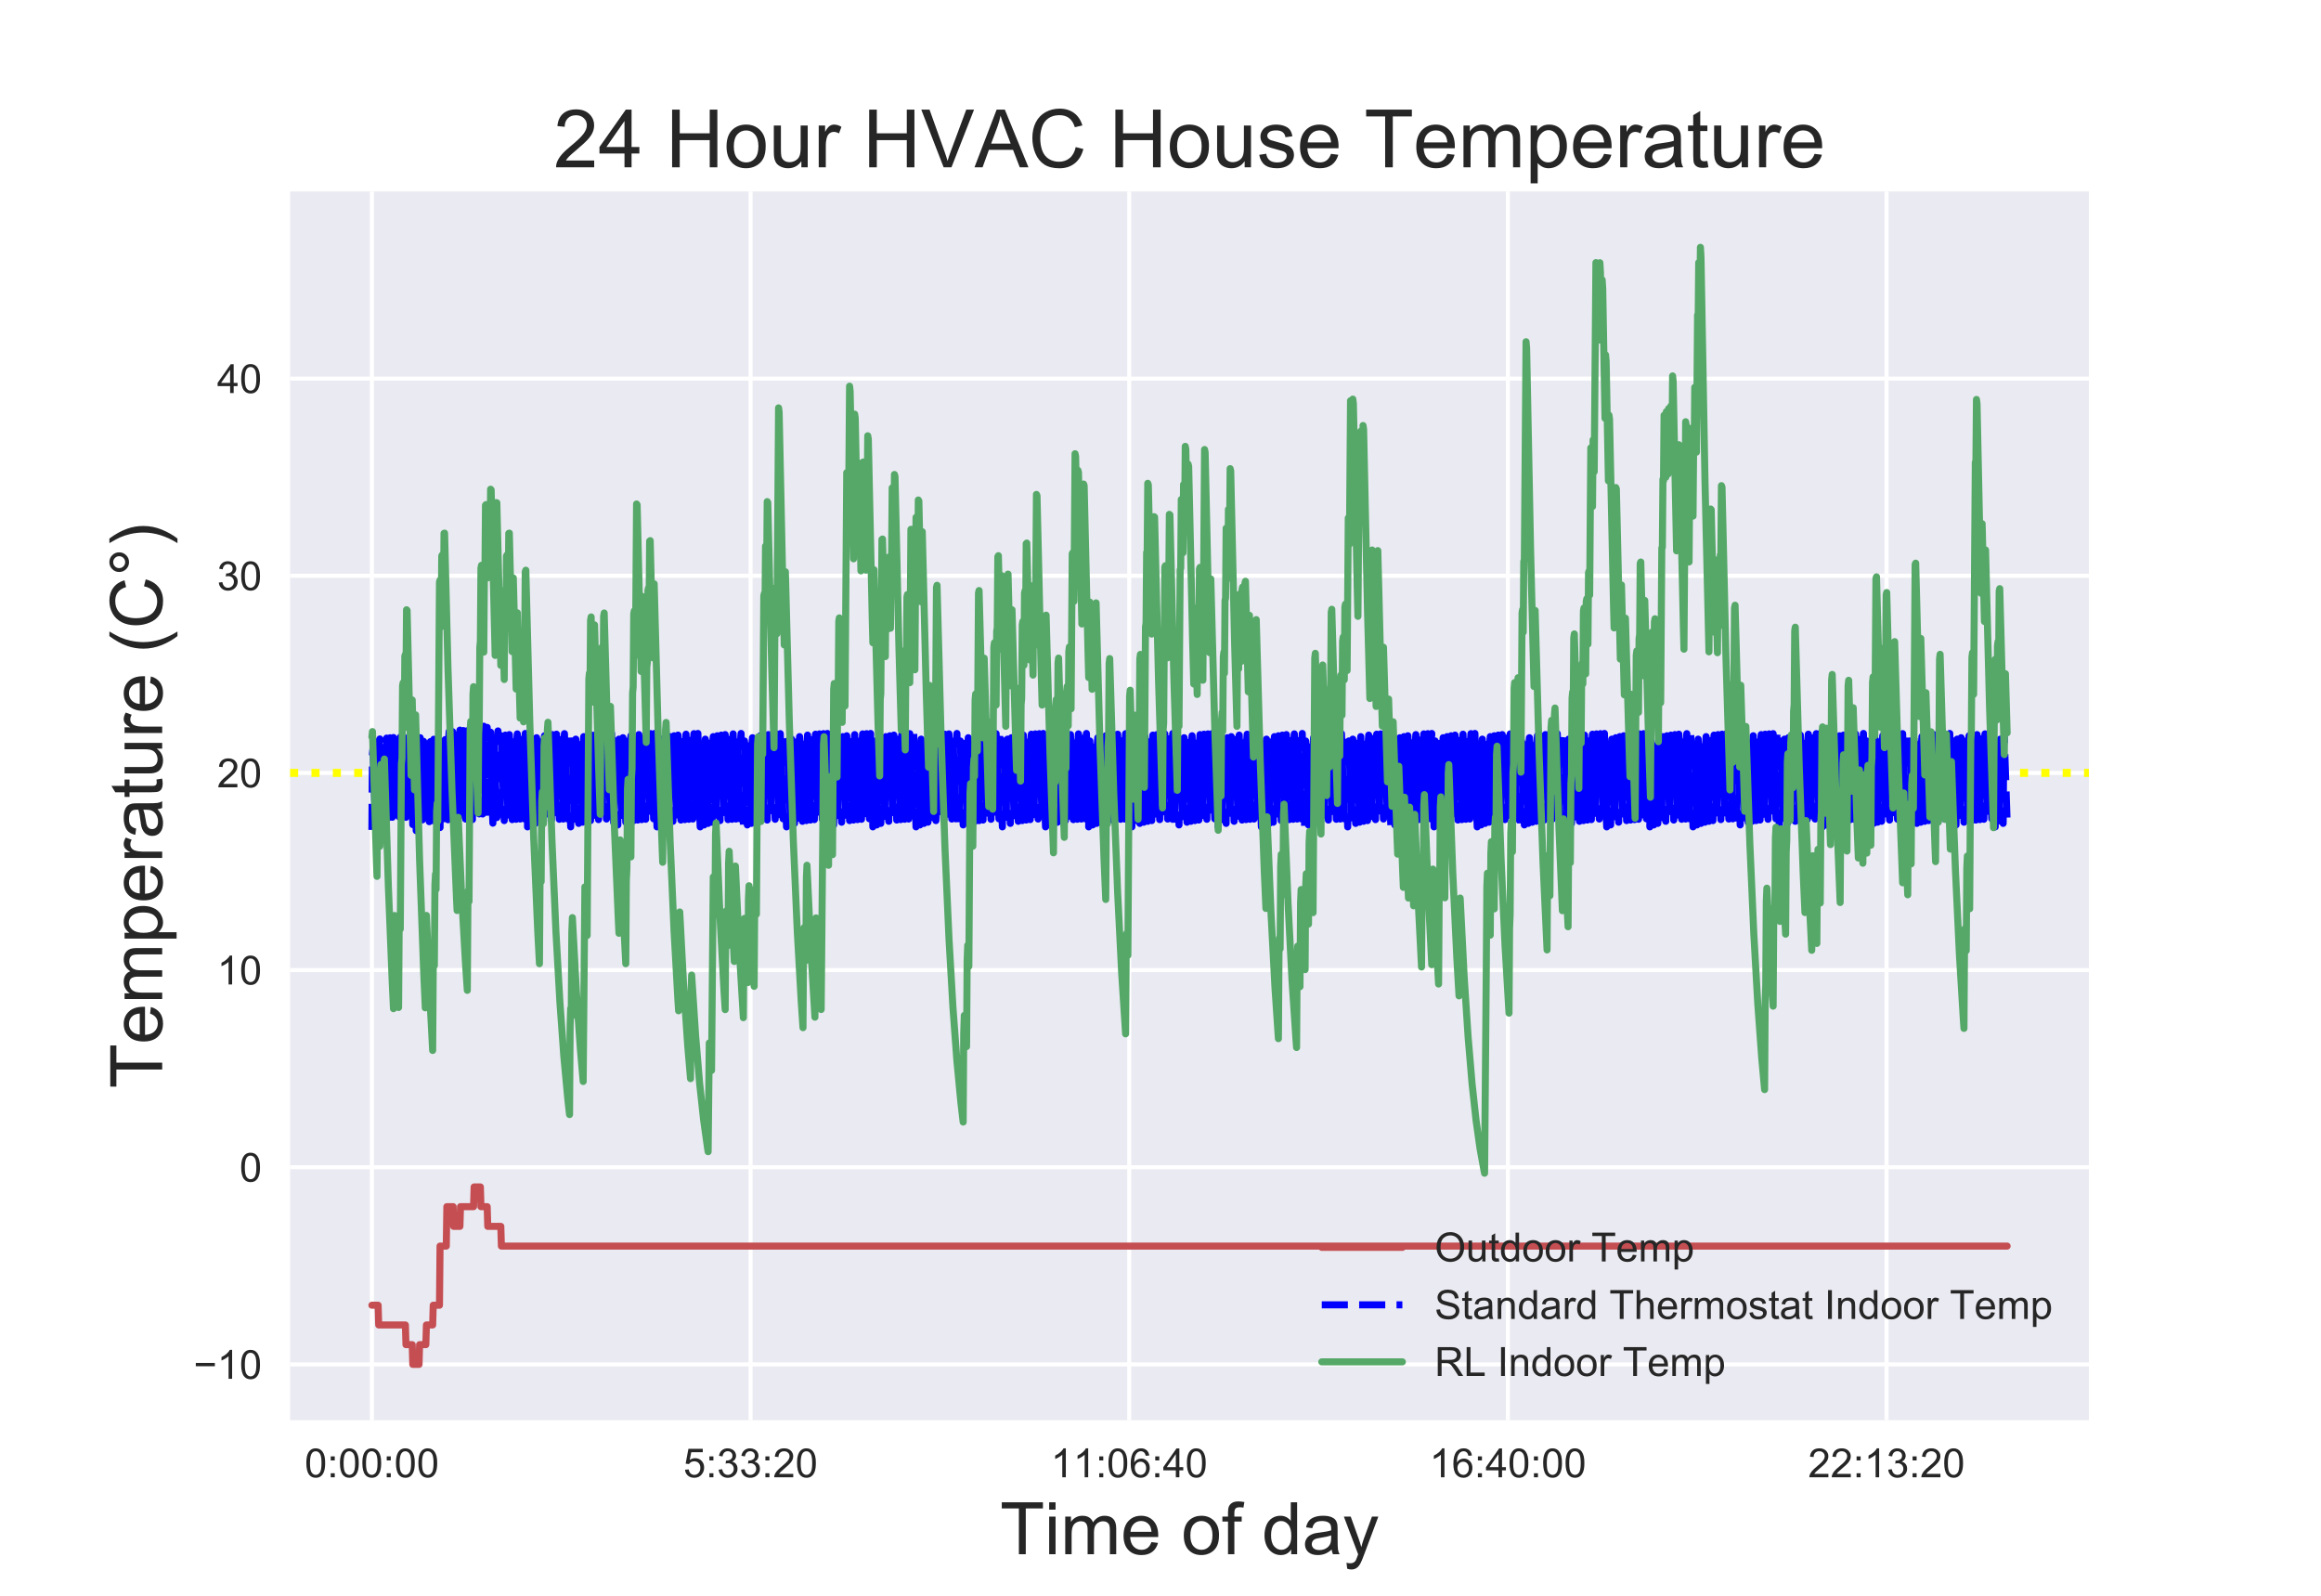 <?xml version="1.0" encoding="utf-8" standalone="no"?>
<!DOCTYPE svg PUBLIC "-//W3C//DTD SVG 1.1//EN"
  "http://www.w3.org/Graphics/SVG/1.1/DTD/svg11.dtd">
<!-- Created with matplotlib (https://matplotlib.org/) -->
<svg height="396pt" version="1.1" viewBox="0 0 576 396" width="576pt" xmlns="http://www.w3.org/2000/svg" xmlns:xlink="http://www.w3.org/1999/xlink">
 <defs>
  <style type="text/css">
*{stroke-linecap:butt;stroke-linejoin:round;}
  </style>
 </defs>
 <g id="figure_1">
  <g id="patch_1">
   <path d="M 0 396 
L 576 396 
L 576 0 
L 0 0 
z
" style="fill:#ffffff;"/>
  </g>
  <g id="axes_1">
   <g id="patch_2">
    <path d="M 72 352.44 
L 518.4 352.44 
L 518.4 47.52 
L 72 47.52 
z
" style="fill:#eaeaf2;"/>
   </g>
   <g id="matplotlib.axis_1">
    <g id="xtick_1">
     <g id="line2d_1">
      <path clip-path="url(#p99f23c4313)" d="M 92.291 352.44 
L 92.291 47.52 
" style="fill:none;stroke:#ffffff;stroke-linecap:round;"/>
     </g>
     <g id="line2d_2"/>
     <g id="text_1">
      <!-- 0:00:00 -->
      <defs>
       <path d="M 4.156 35.297 
Q 4.156 48 6.766 55.734 
Q 9.375 63.484 14.516 67.672 
Q 19.672 71.875 27.484 71.875 
Q 33.25 71.875 37.594 69.547 
Q 41.938 67.234 44.766 62.859 
Q 47.609 58.5 49.219 52.219 
Q 50.828 45.953 50.828 35.297 
Q 50.828 22.703 48.234 14.969 
Q 45.656 7.234 40.5 3 
Q 35.359 -1.219 27.484 -1.219 
Q 17.141 -1.219 11.234 6.203 
Q 4.156 15.141 4.156 35.297 
z
M 13.188 35.297 
Q 13.188 17.672 17.312 11.828 
Q 21.438 6 27.484 6 
Q 33.547 6 37.672 11.859 
Q 41.797 17.719 41.797 35.297 
Q 41.797 52.984 37.672 58.781 
Q 33.547 64.594 27.391 64.594 
Q 21.344 64.594 17.719 59.469 
Q 13.188 52.938 13.188 35.297 
z
" id="ArialMT-48"/>
       <path d="M 9.031 41.844 
L 9.031 51.859 
L 19.047 51.859 
L 19.047 41.844 
z
M 9.031 0 
L 9.031 10.016 
L 19.047 10.016 
L 19.047 0 
z
" id="ArialMT-58"/>
      </defs>
      <g style="fill:#262626;" transform="translate(75.61 366.598)scale(0.1 -0.1)">
       <use xlink:href="#ArialMT-48"/>
       <use x="55.615" xlink:href="#ArialMT-58"/>
       <use x="83.398" xlink:href="#ArialMT-48"/>
       <use x="139.014" xlink:href="#ArialMT-48"/>
       <use x="194.629" xlink:href="#ArialMT-58"/>
       <use x="222.412" xlink:href="#ArialMT-48"/>
       <use x="278.027" xlink:href="#ArialMT-48"/>
      </g>
     </g>
    </g>
    <g id="xtick_2">
     <g id="line2d_3">
      <path clip-path="url(#p99f23c4313)" d="M 186.263 352.44 
L 186.263 47.52 
" style="fill:none;stroke:#ffffff;stroke-linecap:round;"/>
     </g>
     <g id="line2d_4"/>
     <g id="text_2">
      <!-- 5:33:20 -->
      <defs>
       <path d="M 4.156 18.75 
L 13.375 19.531 
Q 14.406 12.797 18.141 9.391 
Q 21.875 6 27.156 6 
Q 33.5 6 37.891 10.781 
Q 42.281 15.578 42.281 23.484 
Q 42.281 31 38.062 35.344 
Q 33.844 39.703 27 39.703 
Q 22.75 39.703 19.328 37.766 
Q 15.922 35.844 13.969 32.766 
L 5.719 33.844 
L 12.641 70.609 
L 48.25 70.609 
L 48.25 62.203 
L 19.672 62.203 
L 15.828 42.969 
Q 22.266 47.469 29.344 47.469 
Q 38.719 47.469 45.156 40.969 
Q 51.609 34.469 51.609 24.266 
Q 51.609 14.547 45.953 7.469 
Q 39.062 -1.219 27.156 -1.219 
Q 17.391 -1.219 11.203 4.25 
Q 5.031 9.719 4.156 18.75 
z
" id="ArialMT-53"/>
       <path d="M 4.203 18.891 
L 12.984 20.062 
Q 14.5 12.594 18.141 9.297 
Q 21.781 6 27 6 
Q 33.203 6 37.469 10.297 
Q 41.75 14.594 41.75 20.953 
Q 41.75 27 37.797 30.922 
Q 33.844 34.859 27.734 34.859 
Q 25.25 34.859 21.531 33.891 
L 22.516 41.609 
Q 23.391 41.5 23.922 41.5 
Q 29.547 41.5 34.031 44.422 
Q 38.531 47.359 38.531 53.469 
Q 38.531 58.297 35.25 61.469 
Q 31.984 64.656 26.812 64.656 
Q 21.688 64.656 18.266 61.422 
Q 14.844 58.203 13.875 51.766 
L 5.078 53.328 
Q 6.688 62.156 12.391 67.016 
Q 18.109 71.875 26.609 71.875 
Q 32.469 71.875 37.391 69.359 
Q 42.328 66.844 44.938 62.5 
Q 47.562 58.156 47.562 53.266 
Q 47.562 48.641 45.062 44.828 
Q 42.578 41.016 37.703 38.766 
Q 44.047 37.312 47.562 32.688 
Q 51.078 28.078 51.078 21.141 
Q 51.078 11.766 44.234 5.25 
Q 37.406 -1.266 26.953 -1.266 
Q 17.531 -1.266 11.297 4.344 
Q 5.078 9.969 4.203 18.891 
z
" id="ArialMT-51"/>
       <path d="M 50.344 8.453 
L 50.344 0 
L 3.031 0 
Q 2.938 3.172 4.047 6.109 
Q 5.859 10.938 9.828 15.625 
Q 13.812 20.312 21.344 26.469 
Q 33.016 36.031 37.109 41.625 
Q 41.219 47.219 41.219 52.203 
Q 41.219 57.422 37.469 61 
Q 33.734 64.594 27.734 64.594 
Q 21.391 64.594 17.578 60.781 
Q 13.766 56.984 13.719 50.25 
L 4.688 51.172 
Q 5.609 61.281 11.656 66.578 
Q 17.719 71.875 27.938 71.875 
Q 38.234 71.875 44.234 66.156 
Q 50.25 60.453 50.25 52 
Q 50.25 47.703 48.484 43.547 
Q 46.734 39.406 42.656 34.812 
Q 38.578 30.219 29.109 22.219 
Q 21.188 15.578 18.938 13.203 
Q 16.703 10.844 15.234 8.453 
z
" id="ArialMT-50"/>
      </defs>
      <g style="fill:#262626;" transform="translate(169.582 366.598)scale(0.1 -0.1)">
       <use xlink:href="#ArialMT-53"/>
       <use x="55.615" xlink:href="#ArialMT-58"/>
       <use x="83.398" xlink:href="#ArialMT-51"/>
       <use x="139.014" xlink:href="#ArialMT-51"/>
       <use x="194.629" xlink:href="#ArialMT-58"/>
       <use x="222.412" xlink:href="#ArialMT-50"/>
       <use x="278.027" xlink:href="#ArialMT-48"/>
      </g>
     </g>
    </g>
    <g id="xtick_3">
     <g id="line2d_5">
      <path clip-path="url(#p99f23c4313)" d="M 280.235 352.44 
L 280.235 47.52 
" style="fill:none;stroke:#ffffff;stroke-linecap:round;"/>
     </g>
     <g id="line2d_6"/>
     <g id="text_3">
      <!-- 11:06:40 -->
      <defs>
       <path d="M 37.25 0 
L 28.469 0 
L 28.469 56 
Q 25.297 52.984 20.141 49.953 
Q 14.984 46.922 10.891 45.406 
L 10.891 53.906 
Q 18.266 57.375 23.781 62.297 
Q 29.297 67.234 31.594 71.875 
L 37.25 71.875 
z
" id="ArialMT-49"/>
       <path d="M 49.75 54.047 
L 41.016 53.375 
Q 39.844 58.547 37.703 60.891 
Q 34.125 64.656 28.906 64.656 
Q 24.703 64.656 21.531 62.312 
Q 17.391 59.281 14.984 53.469 
Q 12.594 47.656 12.5 36.922 
Q 15.672 41.75 20.266 44.094 
Q 24.859 46.438 29.891 46.438 
Q 38.672 46.438 44.844 39.969 
Q 51.031 33.5 51.031 23.25 
Q 51.031 16.5 48.125 10.719 
Q 45.219 4.938 40.141 1.859 
Q 35.062 -1.219 28.609 -1.219 
Q 17.625 -1.219 10.688 6.859 
Q 3.766 14.938 3.766 33.5 
Q 3.766 54.25 11.422 63.672 
Q 18.109 71.875 29.438 71.875 
Q 37.891 71.875 43.281 67.141 
Q 48.688 62.406 49.75 54.047 
z
M 13.875 23.188 
Q 13.875 18.656 15.797 14.5 
Q 17.719 10.359 21.188 8.172 
Q 24.656 6 28.469 6 
Q 34.031 6 38.031 10.484 
Q 42.047 14.984 42.047 22.703 
Q 42.047 30.125 38.078 34.391 
Q 34.125 38.672 28.125 38.672 
Q 22.172 38.672 18.016 34.391 
Q 13.875 30.125 13.875 23.188 
z
" id="ArialMT-54"/>
       <path d="M 32.328 0 
L 32.328 17.141 
L 1.266 17.141 
L 1.266 25.203 
L 33.938 71.578 
L 41.109 71.578 
L 41.109 25.203 
L 50.781 25.203 
L 50.781 17.141 
L 41.109 17.141 
L 41.109 0 
z
M 32.328 25.203 
L 32.328 57.469 
L 9.906 25.203 
z
" id="ArialMT-52"/>
      </defs>
      <g style="fill:#262626;" transform="translate(260.779 366.598)scale(0.1 -0.1)">
       <use xlink:href="#ArialMT-49"/>
       <use x="55.506" xlink:href="#ArialMT-49"/>
       <use x="111.121" xlink:href="#ArialMT-58"/>
       <use x="138.904" xlink:href="#ArialMT-48"/>
       <use x="194.52" xlink:href="#ArialMT-54"/>
       <use x="250.135" xlink:href="#ArialMT-58"/>
       <use x="277.918" xlink:href="#ArialMT-52"/>
       <use x="333.533" xlink:href="#ArialMT-48"/>
      </g>
     </g>
    </g>
    <g id="xtick_4">
     <g id="line2d_7">
      <path clip-path="url(#p99f23c4313)" d="M 374.207 352.44 
L 374.207 47.52 
" style="fill:none;stroke:#ffffff;stroke-linecap:round;"/>
     </g>
     <g id="line2d_8"/>
     <g id="text_4">
      <!-- 16:40:00 -->
      <g style="fill:#262626;" transform="translate(354.746 366.598)scale(0.1 -0.1)">
       <use xlink:href="#ArialMT-49"/>
       <use x="55.615" xlink:href="#ArialMT-54"/>
       <use x="111.23" xlink:href="#ArialMT-58"/>
       <use x="139.014" xlink:href="#ArialMT-52"/>
       <use x="194.629" xlink:href="#ArialMT-48"/>
       <use x="250.244" xlink:href="#ArialMT-58"/>
       <use x="278.027" xlink:href="#ArialMT-48"/>
       <use x="333.643" xlink:href="#ArialMT-48"/>
      </g>
     </g>
    </g>
    <g id="xtick_5">
     <g id="line2d_9">
      <path clip-path="url(#p99f23c4313)" d="M 468.179 352.44 
L 468.179 47.52 
" style="fill:none;stroke:#ffffff;stroke-linecap:round;"/>
     </g>
     <g id="line2d_10"/>
     <g id="text_5">
      <!-- 22:13:20 -->
      <g style="fill:#262626;" transform="translate(448.718 366.598)scale(0.1 -0.1)">
       <use xlink:href="#ArialMT-50"/>
       <use x="55.615" xlink:href="#ArialMT-50"/>
       <use x="111.23" xlink:href="#ArialMT-58"/>
       <use x="139.014" xlink:href="#ArialMT-49"/>
       <use x="194.629" xlink:href="#ArialMT-51"/>
       <use x="250.244" xlink:href="#ArialMT-58"/>
       <use x="278.027" xlink:href="#ArialMT-50"/>
       <use x="333.643" xlink:href="#ArialMT-48"/>
      </g>
     </g>
    </g>
    <g id="text_6">
     <!-- Time of day -->
     <defs>
      <path d="M 25.922 0 
L 25.922 63.141 
L 2.344 63.141 
L 2.344 71.578 
L 59.078 71.578 
L 59.078 63.141 
L 35.406 63.141 
L 35.406 0 
z
" id="ArialMT-84"/>
      <path d="M 6.641 61.469 
L 6.641 71.578 
L 15.438 71.578 
L 15.438 61.469 
z
M 6.641 0 
L 6.641 51.859 
L 15.438 51.859 
L 15.438 0 
z
" id="ArialMT-105"/>
      <path d="M 6.594 0 
L 6.594 51.859 
L 14.453 51.859 
L 14.453 44.578 
Q 16.891 48.391 20.938 50.703 
Q 25 53.031 30.172 53.031 
Q 35.938 53.031 39.625 50.641 
Q 43.312 48.25 44.828 43.953 
Q 50.984 53.031 60.844 53.031 
Q 68.562 53.031 72.703 48.75 
Q 76.859 44.484 76.859 35.594 
L 76.859 0 
L 68.109 0 
L 68.109 32.672 
Q 68.109 37.938 67.25 40.25 
Q 66.406 42.578 64.156 43.984 
Q 61.922 45.406 58.891 45.406 
Q 53.422 45.406 49.797 41.766 
Q 46.188 38.141 46.188 30.125 
L 46.188 0 
L 37.406 0 
L 37.406 33.688 
Q 37.406 39.547 35.25 42.469 
Q 33.109 45.406 28.219 45.406 
Q 24.516 45.406 21.359 43.453 
Q 18.219 41.5 16.797 37.734 
Q 15.375 33.984 15.375 26.906 
L 15.375 0 
z
" id="ArialMT-109"/>
      <path d="M 42.094 16.703 
L 51.172 15.578 
Q 49.031 7.625 43.219 3.219 
Q 37.406 -1.172 28.375 -1.172 
Q 17 -1.172 10.328 5.828 
Q 3.656 12.844 3.656 25.484 
Q 3.656 38.578 10.391 45.797 
Q 17.141 53.031 27.875 53.031 
Q 38.281 53.031 44.875 45.953 
Q 51.469 38.875 51.469 26.031 
Q 51.469 25.25 51.422 23.688 
L 12.75 23.688 
Q 13.234 15.141 17.578 10.594 
Q 21.922 6.062 28.422 6.062 
Q 33.25 6.062 36.672 8.594 
Q 40.094 11.141 42.094 16.703 
z
M 13.234 30.906 
L 42.188 30.906 
Q 41.609 37.453 38.875 40.719 
Q 34.672 45.797 27.984 45.797 
Q 21.922 45.797 17.797 41.75 
Q 13.672 37.703 13.234 30.906 
z
" id="ArialMT-101"/>
      <path id="ArialMT-32"/>
      <path d="M 3.328 25.922 
Q 3.328 40.328 11.328 47.266 
Q 18.016 53.031 27.641 53.031 
Q 38.328 53.031 45.109 46.016 
Q 51.906 39.016 51.906 26.656 
Q 51.906 16.656 48.906 10.906 
Q 45.906 5.172 40.156 2 
Q 34.422 -1.172 27.641 -1.172 
Q 16.75 -1.172 10.031 5.812 
Q 3.328 12.797 3.328 25.922 
z
M 12.359 25.922 
Q 12.359 15.969 16.703 11.016 
Q 21.047 6.062 27.641 6.062 
Q 34.188 6.062 38.531 11.031 
Q 42.875 16.016 42.875 26.219 
Q 42.875 35.844 38.5 40.797 
Q 34.125 45.75 27.641 45.75 
Q 21.047 45.75 16.703 40.812 
Q 12.359 35.891 12.359 25.922 
z
" id="ArialMT-111"/>
      <path d="M 8.688 0 
L 8.688 45.016 
L 0.922 45.016 
L 0.922 51.859 
L 8.688 51.859 
L 8.688 57.375 
Q 8.688 62.594 9.625 65.141 
Q 10.891 68.562 14.078 70.672 
Q 17.281 72.797 23.047 72.797 
Q 26.766 72.797 31.25 71.922 
L 29.938 64.266 
Q 27.203 64.75 24.75 64.75 
Q 20.75 64.75 19.094 63.031 
Q 17.438 61.328 17.438 56.641 
L 17.438 51.859 
L 27.547 51.859 
L 27.547 45.016 
L 17.438 45.016 
L 17.438 0 
z
" id="ArialMT-102"/>
      <path d="M 40.234 0 
L 40.234 6.547 
Q 35.297 -1.172 25.734 -1.172 
Q 19.531 -1.172 14.328 2.25 
Q 9.125 5.672 6.266 11.797 
Q 3.422 17.922 3.422 25.875 
Q 3.422 33.641 6 39.969 
Q 8.594 46.297 13.766 49.656 
Q 18.953 53.031 25.344 53.031 
Q 30.031 53.031 33.688 51.047 
Q 37.359 49.078 39.656 45.906 
L 39.656 71.578 
L 48.391 71.578 
L 48.391 0 
z
M 12.453 25.875 
Q 12.453 15.922 16.641 10.984 
Q 20.844 6.062 26.562 6.062 
Q 32.328 6.062 36.344 10.766 
Q 40.375 15.484 40.375 25.141 
Q 40.375 35.797 36.266 40.766 
Q 32.172 45.75 26.172 45.75 
Q 20.312 45.75 16.375 40.969 
Q 12.453 36.188 12.453 25.875 
z
" id="ArialMT-100"/>
      <path d="M 40.438 6.391 
Q 35.547 2.25 31.031 0.531 
Q 26.516 -1.172 21.344 -1.172 
Q 12.797 -1.172 8.203 3 
Q 3.609 7.172 3.609 13.672 
Q 3.609 17.484 5.344 20.625 
Q 7.078 23.781 9.891 25.688 
Q 12.703 27.594 16.219 28.562 
Q 18.797 29.25 24.031 29.891 
Q 34.672 31.156 39.703 32.906 
Q 39.75 34.719 39.75 35.203 
Q 39.75 40.578 37.25 42.781 
Q 33.891 45.75 27.25 45.75 
Q 21.047 45.75 18.094 43.578 
Q 15.141 41.406 13.719 35.891 
L 5.125 37.062 
Q 6.297 42.578 8.984 45.969 
Q 11.672 49.359 16.75 51.188 
Q 21.828 53.031 28.516 53.031 
Q 35.156 53.031 39.297 51.469 
Q 43.453 49.906 45.406 47.531 
Q 47.359 45.172 48.141 41.547 
Q 48.578 39.312 48.578 33.453 
L 48.578 21.734 
Q 48.578 9.469 49.141 6.219 
Q 49.703 2.984 51.375 0 
L 42.188 0 
Q 40.828 2.734 40.438 6.391 
z
M 39.703 26.031 
Q 34.906 24.078 25.344 22.703 
Q 19.922 21.922 17.672 20.938 
Q 15.438 19.969 14.203 18.094 
Q 12.984 16.219 12.984 13.922 
Q 12.984 10.406 15.641 8.062 
Q 18.312 5.719 23.438 5.719 
Q 28.516 5.719 32.469 7.938 
Q 36.422 10.156 38.281 14.016 
Q 39.703 17 39.703 22.797 
z
" id="ArialMT-97"/>
      <path d="M 6.203 -19.969 
L 5.219 -11.719 
Q 8.109 -12.5 10.25 -12.5 
Q 13.188 -12.5 14.938 -11.516 
Q 16.703 -10.547 17.828 -8.797 
Q 18.656 -7.469 20.516 -2.25 
Q 20.75 -1.516 21.297 -0.094 
L 1.609 51.859 
L 11.078 51.859 
L 21.875 21.828 
Q 23.969 16.109 25.641 9.812 
Q 27.156 15.875 29.25 21.625 
L 40.328 51.859 
L 49.125 51.859 
L 29.391 -0.875 
Q 26.219 -9.422 24.469 -12.641 
Q 22.125 -17 19.094 -19.016 
Q 16.062 -21.047 11.859 -21.047 
Q 9.328 -21.047 6.203 -19.969 
z
" id="ArialMT-121"/>
     </defs>
     <g style="fill:#262626;" transform="translate(248.19 385.689)scale(0.18 -0.18)">
      <use xlink:href="#ArialMT-84"/>
      <use x="61.037" xlink:href="#ArialMT-105"/>
      <use x="83.254" xlink:href="#ArialMT-109"/>
      <use x="166.555" xlink:href="#ArialMT-101"/>
      <use x="222.17" xlink:href="#ArialMT-32"/>
      <use x="249.953" xlink:href="#ArialMT-111"/>
      <use x="305.568" xlink:href="#ArialMT-102"/>
      <use x="333.352" xlink:href="#ArialMT-32"/>
      <use x="361.135" xlink:href="#ArialMT-100"/>
      <use x="416.75" xlink:href="#ArialMT-97"/>
      <use x="472.365" xlink:href="#ArialMT-121"/>
     </g>
    </g>
   </g>
   <g id="matplotlib.axis_2">
    <g id="ytick_1">
     <g id="line2d_11">
      <path clip-path="url(#p99f23c4313)" d="M 72 338.58 
L 518.4 338.58 
" style="fill:none;stroke:#ffffff;stroke-linecap:round;"/>
     </g>
     <g id="line2d_12"/>
     <g id="text_7">
      <!-- −10 -->
      <defs>
       <path d="M 52.828 31.203 
L 5.562 31.203 
L 5.562 39.406 
L 52.828 39.406 
z
" id="ArialMT-8722"/>
      </defs>
      <g style="fill:#262626;" transform="translate(48.038 342.159)scale(0.1 -0.1)">
       <use xlink:href="#ArialMT-8722"/>
       <use x="58.398" xlink:href="#ArialMT-49"/>
       <use x="114.014" xlink:href="#ArialMT-48"/>
      </g>
     </g>
    </g>
    <g id="ytick_2">
     <g id="line2d_13">
      <path clip-path="url(#p99f23c4313)" d="M 72 289.655 
L 518.4 289.655 
" style="fill:none;stroke:#ffffff;stroke-linecap:round;"/>
     </g>
     <g id="line2d_14"/>
     <g id="text_8">
      <!-- 0 -->
      <g style="fill:#262626;" transform="translate(59.439 293.234)scale(0.1 -0.1)">
       <use xlink:href="#ArialMT-48"/>
      </g>
     </g>
    </g>
    <g id="ytick_3">
     <g id="line2d_15">
      <path clip-path="url(#p99f23c4313)" d="M 72 240.729 
L 518.4 240.729 
" style="fill:none;stroke:#ffffff;stroke-linecap:round;"/>
     </g>
     <g id="line2d_16"/>
     <g id="text_9">
      <!-- 10 -->
      <g style="fill:#262626;" transform="translate(53.878 244.308)scale(0.1 -0.1)">
       <use xlink:href="#ArialMT-49"/>
       <use x="55.615" xlink:href="#ArialMT-48"/>
      </g>
     </g>
    </g>
    <g id="ytick_4">
     <g id="line2d_17">
      <path clip-path="url(#p99f23c4313)" d="M 72 191.804 
L 518.4 191.804 
" style="fill:none;stroke:#ffffff;stroke-linecap:round;"/>
     </g>
     <g id="line2d_18"/>
     <g id="text_10">
      <!-- 20 -->
      <g style="fill:#262626;" transform="translate(53.878 195.383)scale(0.1 -0.1)">
       <use xlink:href="#ArialMT-50"/>
       <use x="55.615" xlink:href="#ArialMT-48"/>
      </g>
     </g>
    </g>
    <g id="ytick_5">
     <g id="line2d_19">
      <path clip-path="url(#p99f23c4313)" d="M 72 142.879 
L 518.4 142.879 
" style="fill:none;stroke:#ffffff;stroke-linecap:round;"/>
     </g>
     <g id="line2d_20"/>
     <g id="text_11">
      <!-- 30 -->
      <g style="fill:#262626;" transform="translate(53.878 146.458)scale(0.1 -0.1)">
       <use xlink:href="#ArialMT-51"/>
       <use x="55.615" xlink:href="#ArialMT-48"/>
      </g>
     </g>
    </g>
    <g id="ytick_6">
     <g id="line2d_21">
      <path clip-path="url(#p99f23c4313)" d="M 72 93.953 
L 518.4 93.953 
" style="fill:none;stroke:#ffffff;stroke-linecap:round;"/>
     </g>
     <g id="line2d_22"/>
     <g id="text_12">
      <!-- 40 -->
      <g style="fill:#262626;" transform="translate(53.878 97.532)scale(0.1 -0.1)">
       <use xlink:href="#ArialMT-52"/>
       <use x="55.615" xlink:href="#ArialMT-48"/>
      </g>
     </g>
    </g>
    <g id="text_13">
     <!-- Temperature (C°) -->
     <defs>
      <path d="M 6.594 -19.875 
L 6.594 51.859 
L 14.594 51.859 
L 14.594 45.125 
Q 17.438 49.078 21 51.047 
Q 24.562 53.031 29.641 53.031 
Q 36.281 53.031 41.359 49.609 
Q 46.438 46.188 49.016 39.953 
Q 51.609 33.734 51.609 26.312 
Q 51.609 18.359 48.75 11.984 
Q 45.906 5.609 40.453 2.219 
Q 35.016 -1.172 29 -1.172 
Q 24.609 -1.172 21.109 0.688 
Q 17.625 2.547 15.375 5.375 
L 15.375 -19.875 
z
M 14.547 25.641 
Q 14.547 15.625 18.594 10.844 
Q 22.656 6.062 28.422 6.062 
Q 34.281 6.062 38.453 11.016 
Q 42.625 15.969 42.625 26.375 
Q 42.625 36.281 38.547 41.203 
Q 34.469 46.141 28.812 46.141 
Q 23.188 46.141 18.859 40.891 
Q 14.547 35.641 14.547 25.641 
z
" id="ArialMT-112"/>
      <path d="M 6.5 0 
L 6.5 51.859 
L 14.406 51.859 
L 14.406 44 
Q 17.438 49.516 20 51.266 
Q 22.562 53.031 25.641 53.031 
Q 30.078 53.031 34.672 50.203 
L 31.641 42.047 
Q 28.422 43.953 25.203 43.953 
Q 22.312 43.953 20.016 42.219 
Q 17.719 40.484 16.75 37.406 
Q 15.281 32.719 15.281 27.156 
L 15.281 0 
z
" id="ArialMT-114"/>
      <path d="M 25.781 7.859 
L 27.047 0.094 
Q 23.344 -0.688 20.406 -0.688 
Q 15.625 -0.688 12.984 0.828 
Q 10.359 2.344 9.281 4.812 
Q 8.203 7.281 8.203 15.188 
L 8.203 45.016 
L 1.766 45.016 
L 1.766 51.859 
L 8.203 51.859 
L 8.203 64.703 
L 16.938 69.969 
L 16.938 51.859 
L 25.781 51.859 
L 25.781 45.016 
L 16.938 45.016 
L 16.938 14.703 
Q 16.938 10.938 17.406 9.859 
Q 17.875 8.797 18.922 8.156 
Q 19.969 7.516 21.922 7.516 
Q 23.391 7.516 25.781 7.859 
z
" id="ArialMT-116"/>
      <path d="M 40.578 0 
L 40.578 7.625 
Q 34.516 -1.172 24.125 -1.172 
Q 19.531 -1.172 15.547 0.578 
Q 11.578 2.344 9.641 5 
Q 7.719 7.672 6.938 11.531 
Q 6.391 14.109 6.391 19.734 
L 6.391 51.859 
L 15.188 51.859 
L 15.188 23.094 
Q 15.188 16.219 15.719 13.812 
Q 16.547 10.359 19.234 8.375 
Q 21.922 6.391 25.875 6.391 
Q 29.828 6.391 33.297 8.422 
Q 36.766 10.453 38.203 13.938 
Q 39.656 17.438 39.656 24.078 
L 39.656 51.859 
L 48.438 51.859 
L 48.438 0 
z
" id="ArialMT-117"/>
      <path d="M 23.391 -21.047 
Q 16.109 -11.859 11.078 0.438 
Q 6.062 12.75 6.062 25.922 
Q 6.062 37.547 9.812 48.188 
Q 14.203 60.547 23.391 72.797 
L 29.688 72.797 
Q 23.781 62.641 21.875 58.297 
Q 18.891 51.562 17.188 44.234 
Q 15.094 35.109 15.094 25.875 
Q 15.094 2.391 29.688 -21.047 
z
" id="ArialMT-40"/>
      <path d="M 58.797 25.094 
L 68.266 22.703 
Q 65.281 11.031 57.547 4.906 
Q 49.812 -1.219 38.625 -1.219 
Q 27.047 -1.219 19.797 3.484 
Q 12.547 8.203 8.766 17.141 
Q 4.984 26.078 4.984 36.328 
Q 4.984 47.516 9.25 55.828 
Q 13.531 64.156 21.406 68.469 
Q 29.297 72.797 38.766 72.797 
Q 49.516 72.797 56.828 67.328 
Q 64.156 61.859 67.047 51.953 
L 57.719 49.75 
Q 55.219 57.562 50.484 61.125 
Q 45.75 64.703 38.578 64.703 
Q 30.328 64.703 24.781 60.734 
Q 19.234 56.781 16.984 50.109 
Q 14.75 43.453 14.75 36.375 
Q 14.75 27.25 17.406 20.438 
Q 20.062 13.625 25.672 10.25 
Q 31.297 6.891 37.844 6.891 
Q 45.797 6.891 51.312 11.469 
Q 56.844 16.062 58.797 25.094 
z
" id="ArialMT-67"/>
      <path d="M 6.25 59.281 
Q 6.25 64.891 10.219 68.844 
Q 14.203 72.797 19.781 72.797 
Q 25.438 72.797 29.391 68.844 
Q 33.344 64.891 33.344 59.281 
Q 33.344 53.656 29.359 49.672 
Q 25.391 45.703 19.781 45.703 
Q 14.203 45.703 10.219 49.656 
Q 6.25 53.609 6.25 59.281 
z
M 11.578 59.281 
Q 11.578 55.859 13.984 53.438 
Q 16.406 51.031 19.828 51.031 
Q 23.188 51.031 25.609 53.438 
Q 28.031 55.859 28.031 59.281 
Q 28.031 62.703 25.609 65.109 
Q 23.188 67.531 19.828 67.531 
Q 16.406 67.531 13.984 65.109 
Q 11.578 62.703 11.578 59.281 
z
" id="ArialMT-176"/>
      <path d="M 12.359 -21.047 
L 6.062 -21.047 
Q 20.656 2.391 20.656 25.875 
Q 20.656 35.062 18.562 44.094 
Q 16.891 51.422 13.922 58.156 
Q 12.016 62.547 6.062 72.797 
L 12.359 72.797 
Q 21.531 60.547 25.922 48.188 
Q 29.688 37.547 29.688 25.922 
Q 29.688 12.75 24.625 0.438 
Q 19.578 -11.859 12.359 -21.047 
z
" id="ArialMT-41"/>
     </defs>
     <g style="fill:#262626;" transform="translate(40.249 270.073)rotate(-90)scale(0.18 -0.18)">
      <use xlink:href="#ArialMT-84"/>
      <use x="60.912" xlink:href="#ArialMT-101"/>
      <use x="116.527" xlink:href="#ArialMT-109"/>
      <use x="199.828" xlink:href="#ArialMT-112"/>
      <use x="255.443" xlink:href="#ArialMT-101"/>
      <use x="311.059" xlink:href="#ArialMT-114"/>
      <use x="344.359" xlink:href="#ArialMT-97"/>
      <use x="399.975" xlink:href="#ArialMT-116"/>
      <use x="427.758" xlink:href="#ArialMT-117"/>
      <use x="483.373" xlink:href="#ArialMT-114"/>
      <use x="516.674" xlink:href="#ArialMT-101"/>
      <use x="572.289" xlink:href="#ArialMT-32"/>
      <use x="600.072" xlink:href="#ArialMT-40"/>
      <use x="633.373" xlink:href="#ArialMT-67"/>
      <use x="705.59" xlink:href="#ArialMT-176"/>
      <use x="745.58" xlink:href="#ArialMT-41"/>
     </g>
    </g>
   </g>
   <g id="line2d_23">
    <path clip-path="url(#p99f23c4313)" d="M 72 191.804 
L 518.4 191.804 
" style="fill:none;stroke:#ffff00;stroke-dasharray:2,3.3;stroke-dashoffset:0;stroke-width:2;"/>
   </g>
   <g id="line2d_24">
    <path clip-path="url(#p99f23c4313)" d="M 92.291 323.902 
L 93.841 323.902 
L 93.982 328.795 
L 100.607 328.795 
L 100.748 333.687 
L 102.299 333.687 
L 102.44 338.58 
L 103.99 338.58 
L 104.131 333.687 
L 105.682 333.687 
L 105.823 328.795 
L 107.373 328.795 
L 107.514 323.902 
L 109.065 323.902 
L 109.206 309.225 
L 110.756 309.225 
L 110.897 299.44 
L 112.448 299.44 
L 112.589 304.332 
L 114.139 304.332 
L 114.28 299.44 
L 117.522 299.44 
L 117.663 294.547 
L 119.214 294.547 
L 119.355 299.44 
L 120.905 299.44 
L 121.046 304.332 
L 124.288 304.332 
L 124.429 309.225 
L 498.109 309.225 
L 498.109 309.225 
" style="fill:none;stroke:#c44e52;stroke-linecap:round;stroke-width:1.75;"/>
   </g>
   <g id="line2d_25">
    <path clip-path="url(#p99f23c4313)" d="M 92.291 205.957 
L 92.432 187.085 
L 92.573 185.605 
L 93.137 204.328 
L 93.278 185.513 
L 93.419 184.09 
L 93.982 203.192 
L 94.123 184.593 
L 94.264 183.377 
L 94.828 203.064 
L 94.969 184.469 
L 95.11 183.258 
L 95.674 202.96 
L 95.815 184.37 
L 95.956 183.162 
L 96.52 202.877 
L 96.661 184.289 
L 96.802 183.084 
L 97.365 202.81 
L 97.506 184.225 
L 97.647 183.022 
L 98.211 202.757 
L 98.352 184.173 
L 98.493 182.972 
L 99.057 202.714 
L 99.198 184.132 
L 99.339 182.932 
L 99.903 202.679 
L 100.044 184.098 
L 100.185 182.9 
L 100.748 202.826 
L 100.889 184.414 
L 101.03 183.38 
L 101.594 203.728 
L 101.735 185.285 
L 101.876 184.219 
L 102.44 204.628 
L 102.581 186.327 
L 102.722 185.399 
L 103.286 206.136 
L 103.427 187.782 
L 103.568 186.801 
L 103.99 202.489 
L 104.131 184.09 
L 104.272 183.066 
L 104.836 203.457 
L 104.977 185.023 
L 105.118 183.967 
L 105.682 204.236 
L 105.823 185.6 
L 105.964 184.348 
L 106.528 203.903 
L 106.669 185.278 
L 106.81 184.038 
L 107.373 203.635 
L 107.514 184.845 
L 107.655 183.446 
L 108.219 202.461 
L 108.36 183.713 
L 108.501 182.354 
L 109.206 205.363 
L 109.347 185.987 
L 109.488 184.023 
L 110.193 204.838 
L 110.334 185.482 
L 110.474 183.535 
L 111.179 203.421 
L 111.32 183.765 
L 111.461 181.53 
L 111.884 199.906 
L 112.025 203.46 
L 112.166 183.803 
L 112.307 181.567 
L 112.73 200.282 
L 112.871 203.998 
L 113.012 184.497 
L 113.153 182.411 
L 113.857 202.681 
L 113.998 183.227 
L 114.139 181.186 
L 114.562 199.597 
L 114.703 203.163 
L 114.844 183.516 
L 114.985 181.291 
L 115.408 199.691 
L 115.549 203.253 
L 115.69 183.604 
L 115.831 181.375 
L 116.254 199.766 
L 116.395 203.326 
L 116.536 183.674 
L 116.677 181.442 
L 117.1 199.827 
L 117.24 203.384 
L 117.381 183.73 
L 117.522 181.497 
L 117.945 199.37 
L 118.086 202.769 
L 118.227 182.962 
L 118.368 180.581 
L 118.791 198.549 
L 118.932 201.978 
L 119.073 182.199 
L 119.214 179.846 
L 119.637 198.395 
L 119.778 202.004 
L 119.919 182.399 
L 120.06 180.213 
L 120.483 198.725 
L 120.623 202.322 
L 120.764 182.705 
L 120.905 180.508 
L 121.328 199.495 
L 121.469 203.239 
L 121.61 183.765 
L 121.751 181.705 
L 122.174 200.568 
L 122.315 204.274 
L 122.456 184.763 
L 122.597 182.667 
L 123.302 202.895 
L 123.443 183.433 
L 123.584 181.384 
L 124.006 200.281 
L 124.147 203.997 
L 124.288 184.495 
L 124.429 182.584 
L 125.134 203.639 
L 125.275 184.325 
L 125.416 182.42 
L 126.121 203.502 
L 126.262 184.193 
L 126.403 182.292 
L 127.108 203.396 
L 127.249 184.09 
L 127.389 182.194 
L 128.094 203.313 
L 128.235 184.011 
L 128.376 182.117 
L 129.081 203.25 
L 129.222 183.95 
L 129.363 182.058 
L 130.068 203.2 
L 130.209 183.902 
L 130.35 182.012 
L 130.772 201.349 
L 130.913 205.201 
L 131.054 185.832 
L 131.195 183.873 
L 131.9 204.713 
L 132.041 185.361 
L 132.182 183.419 
L 132.887 204.335 
L 133.028 184.996 
L 133.169 183.067 
L 133.874 204.041 
L 134.014 184.713 
L 134.155 182.794 
L 134.86 203.814 
L 135.001 184.494 
L 135.142 182.583 
L 135.847 203.638 
L 135.988 184.324 
L 136.129 182.419 
L 136.834 203.501 
L 136.975 184.192 
L 137.116 182.292 
L 137.82 203.395 
L 137.961 184.09 
L 138.102 182.193 
L 138.807 203.313 
L 138.948 184.011 
L 139.089 182.117 
L 139.794 203.249 
L 139.935 183.949 
L 140.076 182.057 
L 140.78 203.2 
L 140.921 183.901 
L 141.062 182.011 
L 141.485 201.349 
L 141.626 205.201 
L 141.767 185.831 
L 141.908 183.872 
L 142.613 204.713 
L 142.754 185.361 
L 142.895 183.419 
L 143.6 204.335 
L 143.741 184.996 
L 143.882 183.067 
L 144.586 204.041 
L 144.727 184.713 
L 144.868 182.794 
L 145.573 203.814 
L 145.714 184.494 
L 145.855 182.582 
L 146.56 203.638 
L 146.701 184.324 
L 146.842 182.419 
L 147.546 203.501 
L 147.687 184.192 
L 147.828 182.291 
L 148.533 203.395 
L 148.674 184.09 
L 148.815 182.193 
L 149.52 203.313 
L 149.661 184.01 
L 149.802 182.117 
L 150.507 203.249 
L 150.648 183.949 
L 150.788 182.057 
L 151.493 203.2 
L 151.634 183.901 
L 151.775 182.011 
L 152.198 201.349 
L 152.339 205.201 
L 152.48 185.831 
L 152.621 183.872 
L 153.326 204.713 
L 153.467 185.361 
L 153.608 183.419 
L 154.312 204.335 
L 154.453 184.996 
L 154.594 183.067 
L 155.299 204.041 
L 155.44 184.713 
L 155.581 182.794 
L 156.286 203.814 
L 156.427 184.494 
L 156.568 182.582 
L 157.273 203.638 
L 157.414 184.324 
L 157.554 182.419 
L 158.259 203.501 
L 158.4 184.192 
L 158.541 182.291 
L 159.246 203.395 
L 159.387 184.09 
L 159.528 182.193 
L 160.233 203.313 
L 160.374 184.01 
L 160.515 182.117 
L 161.219 203.249 
L 161.36 183.949 
L 161.501 182.057 
L 162.206 203.2 
L 162.347 183.901 
L 162.488 182.011 
L 162.911 201.349 
L 163.052 205.201 
L 163.193 185.831 
L 163.334 183.872 
L 164.039 204.713 
L 164.18 185.361 
L 164.32 183.419 
L 165.025 204.335 
L 165.166 184.996 
L 165.307 183.067 
L 166.012 204.041 
L 166.153 184.713 
L 166.294 182.794 
L 166.999 203.814 
L 167.14 184.494 
L 167.281 182.582 
L 167.985 203.638 
L 168.126 184.324 
L 168.267 182.419 
L 168.972 203.501 
L 169.113 184.192 
L 169.254 182.291 
L 169.959 203.395 
L 170.1 184.09 
L 170.241 182.193 
L 170.945 203.313 
L 171.086 184.01 
L 171.227 182.117 
L 171.932 203.249 
L 172.073 183.949 
L 172.214 182.057 
L 172.919 203.2 
L 173.06 183.901 
L 173.201 182.011 
L 173.624 201.349 
L 173.765 205.201 
L 173.906 185.831 
L 174.047 183.872 
L 174.751 204.713 
L 174.892 185.361 
L 175.033 183.419 
L 175.738 204.335 
L 175.879 184.996 
L 176.02 183.067 
L 176.725 204.041 
L 176.866 184.713 
L 177.007 182.794 
L 177.711 203.814 
L 177.852 184.494 
L 177.993 182.582 
L 178.698 203.638 
L 178.839 184.324 
L 178.98 182.419 
L 179.685 203.501 
L 179.826 184.192 
L 179.967 182.291 
L 180.672 203.395 
L 180.813 184.09 
L 180.954 182.193 
L 181.658 203.313 
L 181.799 184.01 
L 181.94 182.117 
L 182.645 203.249 
L 182.786 183.949 
L 182.927 182.057 
L 183.632 203.2 
L 183.773 183.901 
L 183.914 182.011 
L 184.337 201.349 
L 184.477 205.201 
L 184.618 185.831 
L 184.759 183.872 
L 185.464 204.713 
L 185.605 185.361 
L 185.746 183.419 
L 186.451 204.335 
L 186.592 184.996 
L 186.733 183.067 
L 187.438 204.041 
L 187.579 184.713 
L 187.719 182.794 
L 188.424 203.814 
L 188.565 184.494 
L 188.706 182.582 
L 189.411 203.638 
L 189.552 184.324 
L 189.693 182.419 
L 190.398 203.501 
L 190.539 184.192 
L 190.68 182.291 
L 191.384 203.395 
L 191.525 184.09 
L 191.666 182.193 
L 192.371 203.313 
L 192.512 184.01 
L 192.653 182.117 
L 193.358 203.249 
L 193.499 183.949 
L 193.64 182.057 
L 194.345 203.2 
L 194.485 183.901 
L 194.626 182.011 
L 195.049 201.349 
L 195.19 205.201 
L 195.331 185.831 
L 195.472 183.872 
L 196.177 204.713 
L 196.318 185.361 
L 196.459 183.419 
L 197.164 204.335 
L 197.305 184.996 
L 197.446 183.067 
L 198.15 204.041 
L 198.291 184.713 
L 198.432 182.794 
L 199.137 203.814 
L 199.278 184.494 
L 199.419 182.582 
L 200.124 203.638 
L 200.265 184.324 
L 200.406 182.419 
L 201.111 203.501 
L 201.251 184.192 
L 201.392 182.291 
L 202.097 203.395 
L 202.238 184.09 
L 202.379 182.193 
L 203.084 203.313 
L 203.225 184.01 
L 203.366 182.117 
L 204.071 203.249 
L 204.212 183.949 
L 204.353 182.057 
L 205.057 203.2 
L 205.198 183.901 
L 205.339 182.011 
L 205.762 201.349 
L 205.903 205.201 
L 206.044 185.831 
L 206.185 183.872 
L 206.89 204.713 
L 207.031 185.361 
L 207.172 183.419 
L 207.876 204.335 
L 208.017 184.996 
L 208.158 183.067 
L 208.863 204.041 
L 209.004 184.713 
L 209.145 182.794 
L 209.85 203.814 
L 209.991 184.494 
L 210.132 182.582 
L 210.837 203.638 
L 210.978 184.324 
L 211.119 182.419 
L 211.823 203.501 
L 211.964 184.192 
L 212.105 182.291 
L 212.81 203.395 
L 212.951 184.09 
L 213.092 182.193 
L 213.797 203.313 
L 213.938 184.01 
L 214.079 182.117 
L 214.783 203.249 
L 214.924 183.949 
L 215.065 182.057 
L 215.77 203.2 
L 215.911 183.901 
L 216.052 182.011 
L 216.475 201.349 
L 216.616 205.201 
L 216.757 185.831 
L 216.898 183.872 
L 217.603 204.713 
L 217.744 185.361 
L 217.885 183.419 
L 218.589 204.335 
L 218.73 184.996 
L 218.871 183.067 
L 219.576 204.041 
L 219.717 184.713 
L 219.858 182.794 
L 220.563 203.814 
L 220.704 184.494 
L 220.845 182.582 
L 221.549 203.638 
L 221.69 184.324 
L 221.831 182.419 
L 222.536 203.501 
L 222.677 184.192 
L 222.818 182.291 
L 223.523 203.395 
L 223.664 184.09 
L 223.805 182.193 
L 224.51 203.313 
L 224.651 184.01 
L 224.791 182.117 
L 225.496 203.249 
L 225.637 183.949 
L 225.778 182.057 
L 226.483 203.2 
L 226.624 183.901 
L 226.765 182.011 
L 227.188 201.349 
L 227.329 205.201 
L 227.47 185.831 
L 227.611 183.872 
L 228.315 204.713 
L 228.456 185.361 
L 228.597 183.419 
L 229.302 204.335 
L 229.443 184.996 
L 229.584 183.067 
L 230.289 204.041 
L 230.43 184.713 
L 230.571 182.794 
L 231.276 203.814 
L 231.416 184.494 
L 231.557 182.582 
L 232.262 203.638 
L 232.403 184.324 
L 232.544 182.419 
L 233.249 203.501 
L 233.39 184.192 
L 233.531 182.291 
L 234.236 203.395 
L 234.377 184.09 
L 234.518 182.193 
L 235.222 203.313 
L 235.363 184.01 
L 235.504 182.117 
L 236.209 203.249 
L 236.35 183.949 
L 236.491 182.057 
L 237.196 203.2 
L 237.337 183.901 
L 237.478 182.011 
L 237.901 201.349 
L 238.042 205.201 
L 238.182 185.831 
L 238.323 183.872 
L 239.028 204.713 
L 239.169 185.361 
L 239.31 183.419 
L 240.015 204.335 
L 240.156 184.996 
L 240.297 183.067 
L 241.002 204.041 
L 241.143 184.713 
L 241.284 182.794 
L 241.988 203.814 
L 242.129 184.494 
L 242.27 182.582 
L 242.975 203.638 
L 243.116 184.324 
L 243.257 182.419 
L 243.962 203.501 
L 244.103 184.192 
L 244.244 182.291 
L 244.948 203.395 
L 245.089 184.09 
L 245.23 182.193 
L 245.935 203.313 
L 246.076 184.01 
L 246.217 182.117 
L 246.922 203.249 
L 247.063 183.949 
L 247.204 182.057 
L 247.909 203.2 
L 248.05 183.901 
L 248.19 182.011 
L 248.613 201.349 
L 248.754 205.201 
L 248.895 185.831 
L 249.036 183.872 
L 249.741 204.713 
L 249.882 185.361 
L 250.023 183.419 
L 250.728 204.335 
L 250.869 184.996 
L 251.01 183.067 
L 251.714 204.041 
L 251.855 184.713 
L 251.996 182.794 
L 252.701 203.814 
L 252.842 184.494 
L 252.983 182.582 
L 253.688 203.638 
L 253.829 184.324 
L 253.97 182.419 
L 254.675 203.501 
L 254.816 184.192 
L 254.956 182.291 
L 255.661 203.395 
L 255.802 184.09 
L 255.943 182.193 
L 256.648 203.313 
L 256.789 184.01 
L 256.93 182.117 
L 257.635 203.249 
L 257.776 183.949 
L 257.917 182.057 
L 258.621 203.2 
L 258.762 183.901 
L 258.903 182.011 
L 259.326 201.349 
L 259.467 205.201 
L 259.608 185.831 
L 259.749 183.872 
L 260.454 204.713 
L 260.595 185.361 
L 260.736 183.419 
L 261.441 204.335 
L 261.582 184.996 
L 261.722 183.067 
L 262.427 204.041 
L 262.568 184.713 
L 262.709 182.794 
L 263.414 203.814 
L 263.555 184.494 
L 263.696 182.582 
L 264.401 203.638 
L 264.542 184.324 
L 264.683 182.419 
L 265.387 203.501 
L 265.528 184.192 
L 265.669 182.291 
L 266.374 203.395 
L 266.515 184.09 
L 266.656 182.193 
L 267.361 203.313 
L 267.502 184.01 
L 267.643 182.117 
L 268.347 203.249 
L 268.488 183.949 
L 268.629 182.057 
L 269.334 203.2 
L 269.475 183.901 
L 269.616 182.011 
L 270.039 201.349 
L 270.18 205.201 
L 270.321 185.831 
L 270.462 183.872 
L 271.167 204.713 
L 271.308 185.361 
L 271.449 183.419 
L 272.153 204.335 
L 272.294 184.996 
L 272.435 183.067 
L 273.14 204.041 
L 273.281 184.713 
L 273.422 182.794 
L 274.127 203.814 
L 274.268 184.494 
L 274.409 182.582 
L 275.113 203.638 
L 275.254 184.324 
L 275.395 182.419 
L 276.1 203.501 
L 276.241 184.192 
L 276.382 182.291 
L 277.087 203.395 
L 277.228 184.09 
L 277.369 182.193 
L 278.074 203.313 
L 278.215 184.01 
L 278.356 182.117 
L 279.06 203.249 
L 279.201 183.949 
L 279.342 182.057 
L 280.047 203.2 
L 280.188 183.901 
L 280.329 182.011 
L 280.752 201.349 
L 280.893 205.201 
L 281.034 185.831 
L 281.175 183.872 
L 281.879 204.713 
L 282.02 185.361 
L 282.161 183.419 
L 282.866 204.335 
L 283.007 184.996 
L 283.148 183.067 
L 283.853 204.041 
L 283.994 184.713 
L 284.135 182.794 
L 284.84 203.814 
L 284.981 184.494 
L 285.122 182.582 
L 285.826 203.638 
L 285.967 184.324 
L 286.108 182.419 
L 286.813 203.501 
L 286.954 184.192 
L 287.095 182.291 
L 287.8 203.395 
L 287.941 184.09 
L 288.082 182.193 
L 288.786 203.313 
L 288.927 184.01 
L 289.068 182.117 
L 289.773 203.249 
L 289.914 183.949 
L 290.055 182.057 
L 290.76 203.2 
L 290.901 183.901 
L 291.042 182.011 
L 291.465 201.349 
L 291.606 205.201 
L 291.747 185.831 
L 291.887 183.872 
L 292.592 204.713 
L 292.733 185.361 
L 292.874 183.419 
L 293.579 204.335 
L 293.72 184.996 
L 293.861 183.067 
L 294.566 204.041 
L 294.707 184.713 
L 294.848 182.794 
L 295.552 203.814 
L 295.693 184.494 
L 295.834 182.582 
L 296.539 203.638 
L 296.68 184.324 
L 296.821 182.419 
L 297.526 203.501 
L 297.667 184.192 
L 297.808 182.291 
L 298.513 203.395 
L 298.653 184.09 
L 298.794 182.193 
L 299.499 203.313 
L 299.64 184.01 
L 299.781 182.117 
L 300.486 203.249 
L 300.627 183.949 
L 300.768 182.057 
L 301.473 203.2 
L 301.614 183.901 
L 301.755 182.011 
L 302.177 201.349 
L 302.318 205.201 
L 302.459 185.831 
L 302.6 183.872 
L 303.305 204.713 
L 303.446 185.361 
L 303.587 183.419 
L 304.292 204.335 
L 304.433 184.996 
L 304.574 183.067 
L 305.278 204.041 
L 305.419 184.713 
L 305.56 182.794 
L 306.265 203.814 
L 306.406 184.494 
L 306.547 182.582 
L 307.252 203.638 
L 307.393 184.324 
L 307.534 182.419 
L 308.239 203.501 
L 308.38 184.192 
L 308.521 182.291 
L 309.225 203.395 
L 309.366 184.09 
L 309.507 182.193 
L 310.212 203.313 
L 310.353 184.01 
L 310.494 182.117 
L 311.199 203.249 
L 311.34 183.949 
L 311.481 182.057 
L 312.185 203.2 
L 312.326 183.901 
L 312.467 182.011 
L 312.89 201.349 
L 313.031 205.201 
L 313.172 185.831 
L 313.313 183.872 
L 314.018 204.713 
L 314.159 185.361 
L 314.3 183.419 
L 315.005 204.335 
L 315.146 184.996 
L 315.287 183.067 
L 315.991 204.041 
L 316.132 184.713 
L 316.273 182.794 
L 316.978 203.814 
L 317.119 184.494 
L 317.26 182.582 
L 317.965 203.638 
L 318.106 184.324 
L 318.247 182.419 
L 318.951 203.501 
L 319.092 184.192 
L 319.233 182.291 
L 319.938 203.395 
L 320.079 184.09 
L 320.22 182.193 
L 320.925 203.313 
L 321.066 184.01 
L 321.207 182.117 
L 321.912 203.249 
L 322.053 183.949 
L 322.193 182.057 
L 322.898 203.2 
L 323.039 183.901 
L 323.18 182.011 
L 323.603 201.349 
L 323.744 205.201 
L 323.885 185.831 
L 324.026 183.872 
L 324.731 204.713 
L 324.872 185.361 
L 325.013 183.419 
L 325.717 204.335 
L 325.858 184.996 
L 325.999 183.067 
L 326.704 204.041 
L 326.845 184.713 
L 326.986 182.794 
L 327.691 203.814 
L 327.832 184.494 
L 327.973 182.582 
L 328.678 203.638 
L 328.818 184.324 
L 328.959 182.419 
L 329.664 203.501 
L 329.805 184.192 
L 329.946 182.291 
L 330.651 203.395 
L 330.792 184.09 
L 330.933 182.193 
L 331.638 203.313 
L 331.779 184.01 
L 331.92 182.117 
L 332.624 203.249 
L 332.765 183.949 
L 332.906 182.057 
L 333.611 203.2 
L 333.752 183.901 
L 333.893 182.011 
L 334.316 201.349 
L 334.457 205.201 
L 334.598 185.831 
L 334.739 183.872 
L 335.444 204.713 
L 335.584 185.361 
L 335.725 183.419 
L 336.43 204.335 
L 336.571 184.996 
L 336.712 183.067 
L 337.417 204.041 
L 337.558 184.713 
L 337.699 182.794 
L 338.404 203.814 
L 338.545 184.494 
L 338.686 182.582 
L 339.39 203.638 
L 339.531 184.324 
L 339.672 182.419 
L 340.377 203.501 
L 340.518 184.192 
L 340.659 182.291 
L 341.364 203.395 
L 341.505 184.09 
L 341.646 182.193 
L 342.35 203.313 
L 342.491 184.01 
L 342.632 182.117 
L 343.337 203.249 
L 343.478 183.949 
L 343.619 182.057 
L 344.324 203.2 
L 344.465 183.901 
L 344.606 182.011 
L 345.029 201.349 
L 345.17 205.201 
L 345.311 185.831 
L 345.452 183.872 
L 346.156 204.713 
L 346.297 185.361 
L 346.438 183.419 
L 347.143 204.335 
L 347.284 184.996 
L 347.425 183.067 
L 348.13 204.041 
L 348.271 184.713 
L 348.412 182.794 
L 349.116 203.814 
L 349.257 184.494 
L 349.398 182.582 
L 350.103 203.638 
L 350.244 184.324 
L 350.385 182.419 
L 351.09 203.501 
L 351.231 184.192 
L 351.372 182.291 
L 352.077 203.395 
L 352.218 184.09 
L 352.358 182.193 
L 353.063 203.313 
L 353.204 184.01 
L 353.345 182.117 
L 354.05 203.249 
L 354.191 183.949 
L 354.332 182.057 
L 355.037 203.2 
L 355.178 183.901 
L 355.319 182.011 
L 355.741 201.349 
L 355.882 205.201 
L 356.023 185.831 
L 356.164 183.872 
L 356.869 204.713 
L 357.01 185.361 
L 357.151 183.419 
L 357.856 204.335 
L 357.997 184.996 
L 358.138 183.067 
L 358.843 204.041 
L 358.984 184.713 
L 359.124 182.794 
L 359.829 203.814 
L 359.97 184.494 
L 360.111 182.582 
L 360.816 203.638 
L 360.957 184.324 
L 361.098 182.419 
L 361.803 203.501 
L 361.944 184.192 
L 362.085 182.291 
L 362.789 203.395 
L 362.93 184.09 
L 363.071 182.193 
L 363.776 203.313 
L 363.917 184.01 
L 364.058 182.117 
L 364.763 203.249 
L 364.904 183.949 
L 365.045 182.057 
L 365.749 203.2 
L 365.89 183.901 
L 366.031 182.011 
L 366.454 201.349 
L 366.595 205.201 
L 366.736 185.831 
L 366.877 183.872 
L 367.582 204.713 
L 367.723 185.361 
L 367.864 183.419 
L 368.569 204.335 
L 368.71 184.996 
L 368.851 183.067 
L 369.555 204.041 
L 369.696 184.713 
L 369.837 182.794 
L 370.542 203.814 
L 370.683 184.494 
L 370.824 182.582 
L 371.529 203.638 
L 371.67 184.324 
L 371.811 182.419 
L 372.515 203.501 
L 372.656 184.192 
L 372.797 182.291 
L 373.502 203.395 
L 373.643 184.09 
L 373.784 182.193 
L 374.489 203.313 
L 374.63 184.01 
L 374.771 182.117 
L 375.476 203.249 
L 375.617 183.949 
L 375.758 182.057 
L 376.462 203.2 
L 376.603 183.901 
L 376.744 182.011 
L 377.167 201.349 
L 377.308 205.201 
L 377.449 185.831 
L 377.59 183.872 
L 378.295 204.713 
L 378.436 185.361 
L 378.577 183.419 
L 379.281 204.335 
L 379.422 184.996 
L 379.563 183.067 
L 380.268 204.041 
L 380.409 184.713 
L 380.55 182.794 
L 381.255 203.814 
L 381.396 184.494 
L 381.537 182.582 
L 382.242 203.638 
L 382.383 184.324 
L 382.524 182.419 
L 383.228 203.501 
L 383.369 184.192 
L 383.51 182.291 
L 384.215 203.395 
L 384.356 184.09 
L 384.497 182.193 
L 385.202 203.313 
L 385.343 184.01 
L 385.484 182.117 
L 386.188 203.249 
L 386.329 183.949 
L 386.47 182.057 
L 387.175 203.2 
L 387.316 183.901 
L 387.457 182.011 
L 387.88 201.349 
L 388.021 205.201 
L 388.162 185.831 
L 388.303 183.872 
L 389.008 204.713 
L 389.149 185.361 
L 389.289 183.419 
L 389.994 204.335 
L 390.135 184.996 
L 390.276 183.067 
L 390.981 204.041 
L 391.122 184.713 
L 391.263 182.794 
L 391.968 203.814 
L 392.109 184.494 
L 392.25 182.582 
L 392.954 203.638 
L 393.095 184.324 
L 393.236 182.419 
L 393.941 203.501 
L 394.082 184.192 
L 394.223 182.291 
L 394.928 203.395 
L 395.069 184.09 
L 395.21 182.193 
L 395.915 203.313 
L 396.055 184.01 
L 396.196 182.117 
L 396.901 203.249 
L 397.042 183.949 
L 397.183 182.057 
L 397.888 203.2 
L 398.029 183.901 
L 398.17 182.011 
L 398.593 201.349 
L 398.734 205.201 
L 398.875 185.831 
L 399.016 183.872 
L 399.72 204.713 
L 399.861 185.361 
L 400.002 183.419 
L 400.707 204.335 
L 400.848 184.996 
L 400.989 183.067 
L 401.694 204.041 
L 401.835 184.713 
L 401.976 182.794 
L 402.681 203.814 
L 402.821 184.494 
L 402.962 182.582 
L 403.667 203.638 
L 403.808 184.324 
L 403.949 182.419 
L 404.654 203.501 
L 404.795 184.192 
L 404.936 182.291 
L 405.641 203.395 
L 405.782 184.09 
L 405.923 182.193 
L 406.627 203.313 
L 406.768 184.01 
L 406.909 182.117 
L 407.614 203.249 
L 407.755 183.949 
L 407.896 182.057 
L 408.601 203.2 
L 408.742 183.901 
L 408.883 182.011 
L 409.306 201.349 
L 409.446 205.201 
L 409.587 185.831 
L 409.728 183.872 
L 410.433 204.713 
L 410.574 185.361 
L 410.715 183.419 
L 411.42 204.335 
L 411.561 184.996 
L 411.702 183.067 
L 412.407 204.041 
L 412.548 184.713 
L 412.689 182.794 
L 413.393 203.814 
L 413.534 184.494 
L 413.675 182.582 
L 414.38 203.638 
L 414.521 184.324 
L 414.662 182.419 
L 415.367 203.501 
L 415.508 184.192 
L 415.649 182.291 
L 416.353 203.395 
L 416.494 184.09 
L 416.635 182.193 
L 417.34 203.313 
L 417.481 184.01 
L 417.622 182.117 
L 418.327 203.249 
L 418.468 183.949 
L 418.609 182.057 
L 419.314 203.2 
L 419.455 183.901 
L 419.595 182.011 
L 420.018 201.349 
L 420.159 205.201 
L 420.3 185.831 
L 420.441 183.872 
L 421.146 204.713 
L 421.287 185.361 
L 421.428 183.419 
L 422.133 204.335 
L 422.274 184.996 
L 422.415 183.067 
L 423.119 204.041 
L 423.26 184.713 
L 423.401 182.794 
L 424.106 203.814 
L 424.247 184.494 
L 424.388 182.582 
L 425.093 203.638 
L 425.234 184.324 
L 425.375 182.419 
L 426.08 203.501 
L 426.22 184.192 
L 426.361 182.291 
L 427.066 203.395 
L 427.207 184.09 
L 427.348 182.193 
L 428.053 203.313 
L 428.194 184.01 
L 428.335 182.117 
L 429.04 203.249 
L 429.181 183.949 
L 429.322 182.057 
L 430.026 203.2 
L 430.167 183.901 
L 430.308 182.011 
L 430.731 201.349 
L 430.872 205.201 
L 431.013 185.831 
L 431.154 183.872 
L 431.859 204.713 
L 432 185.361 
L 432.141 183.419 
L 432.846 204.335 
L 432.986 184.996 
L 433.127 183.067 
L 433.832 204.041 
L 433.973 184.713 
L 434.114 182.794 
L 434.819 203.814 
L 434.96 184.494 
L 435.101 182.582 
L 435.806 203.638 
L 435.947 184.324 
L 436.088 182.419 
L 436.792 203.501 
L 436.933 184.192 
L 437.074 182.291 
L 437.779 203.395 
L 437.92 184.09 
L 438.061 182.193 
L 438.766 203.313 
L 438.907 184.01 
L 439.048 182.117 
L 439.752 203.249 
L 439.893 183.949 
L 440.034 182.057 
L 440.739 203.2 
L 440.88 183.901 
L 441.021 182.011 
L 441.444 201.349 
L 441.585 205.201 
L 441.726 185.831 
L 441.867 183.872 
L 442.572 204.713 
L 442.713 185.361 
L 442.854 183.419 
L 443.558 204.335 
L 443.699 184.996 
L 443.84 183.067 
L 444.545 204.041 
L 444.686 184.713 
L 444.827 182.794 
L 445.532 203.814 
L 445.673 184.494 
L 445.814 182.582 
L 446.518 203.638 
L 446.659 184.324 
L 446.8 182.419 
L 447.505 203.501 
L 447.646 184.192 
L 447.787 182.291 
L 448.492 203.395 
L 448.633 184.09 
L 448.774 182.193 
L 449.479 203.313 
L 449.62 184.01 
L 449.76 182.117 
L 450.465 203.249 
L 450.606 183.949 
L 450.747 182.057 
L 451.452 203.2 
L 451.593 183.901 
L 451.734 182.011 
L 452.157 201.349 
L 452.298 205.201 
L 452.439 185.831 
L 452.58 183.872 
L 453.284 204.713 
L 453.425 185.361 
L 453.566 183.419 
L 454.271 204.335 
L 454.412 184.996 
L 454.553 183.067 
L 455.258 204.041 
L 455.399 184.713 
L 455.54 182.794 
L 456.245 203.814 
L 456.386 184.494 
L 456.526 182.582 
L 457.231 203.638 
L 457.372 184.324 
L 457.513 182.419 
L 458.218 203.501 
L 458.359 184.192 
L 458.5 182.291 
L 459.205 203.395 
L 459.346 184.09 
L 459.487 182.193 
L 460.191 203.313 
L 460.332 184.01 
L 460.473 182.117 
L 461.178 203.249 
L 461.319 183.949 
L 461.46 182.057 
L 462.165 203.2 
L 462.306 183.901 
L 462.447 182.011 
L 462.87 201.349 
L 463.011 205.201 
L 463.151 185.831 
L 463.292 183.872 
L 463.997 204.713 
L 464.138 185.361 
L 464.279 183.419 
L 464.984 204.335 
L 465.125 184.996 
L 465.266 183.067 
L 465.971 204.041 
L 466.112 184.713 
L 466.253 182.794 
L 466.957 203.814 
L 467.098 184.494 
L 467.239 182.582 
L 467.944 203.638 
L 468.085 184.324 
L 468.226 182.419 
L 468.931 203.501 
L 469.072 184.192 
L 469.213 182.291 
L 469.917 203.395 
L 470.058 184.09 
L 470.199 182.193 
L 470.904 203.313 
L 471.045 184.01 
L 471.186 182.117 
L 471.891 203.249 
L 472.032 183.949 
L 472.173 182.057 
L 472.878 203.2 
L 473.019 183.901 
L 473.16 182.011 
L 473.582 201.349 
L 473.723 205.201 
L 473.864 185.831 
L 474.005 183.872 
L 474.71 204.713 
L 474.851 185.361 
L 474.992 183.419 
L 475.697 204.335 
L 475.838 184.996 
L 475.979 183.067 
L 476.683 204.041 
L 476.824 184.713 
L 476.965 182.794 
L 477.67 203.814 
L 477.811 184.494 
L 477.952 182.582 
L 478.657 203.638 
L 478.798 184.324 
L 478.939 182.419 
L 479.644 203.501 
L 479.785 184.192 
L 479.926 182.291 
L 480.63 203.395 
L 480.771 184.09 
L 480.912 182.193 
L 481.617 203.313 
L 481.758 184.01 
L 481.899 182.117 
L 482.604 203.249 
L 482.745 183.949 
L 482.886 182.057 
L 483.59 203.2 
L 483.731 183.901 
L 483.872 182.011 
L 484.295 201.349 
L 484.436 205.201 
L 484.577 185.831 
L 484.718 183.872 
L 485.423 204.713 
L 485.564 185.361 
L 485.705 183.419 
L 486.41 204.335 
L 486.551 184.996 
L 486.691 183.067 
L 487.396 204.041 
L 487.537 184.713 
L 487.678 182.794 
L 488.383 203.814 
L 488.524 184.494 
L 488.665 182.582 
L 489.37 203.638 
L 489.511 184.324 
L 489.652 182.419 
L 490.356 203.501 
L 490.497 184.192 
L 490.638 182.291 
L 491.343 203.395 
L 491.484 184.09 
L 491.625 182.193 
L 492.33 203.313 
L 492.471 184.01 
L 492.612 182.117 
L 493.317 203.249 
L 493.457 183.949 
L 493.598 182.057 
L 494.303 203.2 
L 494.444 183.901 
L 494.585 182.011 
L 495.008 201.349 
L 495.149 205.201 
L 495.29 185.831 
L 495.431 183.872 
L 496.136 204.713 
L 496.277 185.361 
L 496.418 183.419 
L 497.122 204.335 
L 497.263 184.996 
L 497.404 183.067 
L 498.109 204.041 
L 498.109 204.041 
" style="fill:none;stroke:#0000ff;stroke-dasharray:6.475,2.8;stroke-dashoffset:0;stroke-width:1.75;"/>
   </g>
   <g id="line2d_26">
    <path clip-path="url(#p99f23c4313)" d="M 92.291 182.873 
L 92.432 181.543 
L 93.419 213.538 
L 93.56 217.479 
L 93.7 198.195 
L 93.841 196.319 
L 94.264 210.011 
L 94.405 191.168 
L 94.546 189.718 
L 95.11 208.546 
L 95.251 189.756 
L 95.392 188.355 
L 96.379 219.918 
L 97.365 244.387 
L 97.647 250.309 
L 97.788 230.027 
L 97.929 227.188 
L 98.916 250.024 
L 99.057 229.752 
L 99.198 226.924 
L 99.339 230.562 
L 99.621 189.589 
L 99.762 188.195 
L 99.903 170.131 
L 100.044 169.432 
L 100.326 180.611 
L 100.466 162.819 
L 100.607 162.38 
L 100.748 168.498 
L 100.889 151.313 
L 101.03 151.46 
L 102.017 192.415 
L 102.158 174.375 
L 102.299 173.699 
L 102.863 196.02 
L 103.004 178.027 
L 103.145 177.395 
L 104.131 213.445 
L 105.118 240.469 
L 105.541 250.104 
L 105.682 230.004 
L 105.823 227.166 
L 106.81 250.007 
L 107.373 260.673 
L 107.514 239.846 
L 107.655 236.483 
L 107.796 239.605 
L 107.937 219.53 
L 108.078 216.892 
L 108.219 220.714 
L 108.36 201.314 
L 108.501 199.326 
L 108.642 203.775 
L 109.065 144.434 
L 109.206 143.953 
L 109.488 155.547 
L 109.629 137.951 
L 109.77 137.701 
L 110.052 149.734 
L 110.193 132.345 
L 110.334 132.296 
L 111.179 165.968 
L 112.166 195.965 
L 113.294 223.044 
L 113.435 225.947 
L 113.576 205.662 
L 113.717 202.82 
L 114.562 222.214 
L 115.549 239.57 
L 115.972 245.758 
L 116.113 224.59 
L 116.254 220.898 
L 116.395 223.703 
L 116.677 181.152 
L 116.818 179.011 
L 117.24 191.458 
L 117.381 172.23 
L 117.522 170.407 
L 118.509 198.307 
L 118.65 201.744 
L 118.791 181.973 
L 118.932 179.628 
L 119.073 160.647 
L 119.214 159.063 
L 119.355 140.992 
L 119.496 140.285 
L 120.06 161.831 
L 120.201 143.661 
L 120.342 142.858 
L 120.483 125.365 
L 120.623 125.216 
L 121.046 143.398 
L 121.187 126.061 
L 121.328 126.062 
L 121.61 138.568 
L 121.751 121.403 
L 121.892 121.57 
L 122.879 162.645 
L 123.161 124.72 
L 123.302 124.769 
L 124.288 165.125 
L 124.429 147.186 
L 124.57 146.607 
L 125.134 168.622 
L 125.275 150.559 
L 125.416 149.859 
L 125.557 155.551 
L 125.698 137.954 
L 125.839 137.705 
L 126.121 149.737 
L 126.262 132.348 
L 126.403 132.299 
L 127.108 161.714 
L 127.249 143.898 
L 127.389 143.436 
L 128.094 171 
L 128.235 152.851 
L 128.376 152.07 
L 129.081 178.198 
L 129.222 159.793 
L 129.363 158.764 
L 129.927 179.133 
L 130.068 160.694 
L 130.209 159.633 
L 130.35 141.89 
L 130.491 141.501 
L 131.477 179.195 
L 132.464 208.419 
L 133.451 231.074 
L 133.874 239.152 
L 134.014 218.569 
L 134.155 215.441 
L 134.296 218.791 
L 134.437 198.936 
L 134.578 196.509 
L 134.86 204.416 
L 135.001 185.074 
L 135.142 183.142 
L 135.706 200.211 
L 135.847 181.019 
L 135.988 179.232 
L 136.975 208.447 
L 137.961 231.096 
L 138.948 248.655 
L 139.935 262.268 
L 140.921 272.821 
L 141.344 276.584 
L 141.485 254.665 
L 141.626 250.247 
L 141.767 252.354 
L 141.908 231.3 
L 142.049 227.717 
L 143.036 246.035 
L 144.023 260.237 
L 144.727 268.381 
L 145.15 220.083 
L 145.714 232.151 
L 146.137 168.359 
L 146.278 167.024 
L 146.419 172.103 
L 146.56 153.915 
L 146.701 153.096 
L 147.265 174.232 
L 147.406 155.969 
L 147.546 155.076 
L 148.533 189.72 
L 148.956 202.072 
L 149.238 161.725 
L 149.379 160.627 
L 149.661 171.051 
L 149.802 152.901 
L 149.943 152.118 
L 150.929 187.427 
L 151.211 195.971 
L 151.352 176.931 
L 151.493 175.289 
L 152.48 205.391 
L 153.467 228.727 
L 153.608 231.601 
L 153.749 211.289 
L 153.89 208.421 
L 154.876 231.076 
L 155.299 239.153 
L 155.44 218.571 
L 155.581 215.443 
L 155.722 195.707 
L 155.863 193.395 
L 156.568 212.653 
L 156.709 193.017 
L 156.85 190.801 
L 156.991 171.946 
L 157.132 170.483 
L 157.273 152.353 
L 157.414 151.59 
L 157.695 162.648 
L 157.977 125.066 
L 158.118 125.277 
L 159.105 166.618 
L 159.246 148.627 
L 159.387 147.996 
L 160.374 184.231 
L 160.515 165.61 
L 160.656 164.374 
L 160.797 146.462 
L 160.937 145.909 
L 161.078 151.741 
L 161.219 134.281 
L 161.36 134.163 
L 162.065 163.268 
L 162.206 145.396 
L 162.347 144.881 
L 163.334 181.816 
L 164.32 210.45 
L 164.461 213.978 
L 164.602 194.295 
L 164.743 192.033 
L 165.025 200.254 
L 165.166 181.061 
L 165.307 179.273 
L 166.294 208.479 
L 167.281 231.121 
L 168.267 248.674 
L 168.408 250.836 
L 168.549 229.837 
L 168.69 226.306 
L 169.677 244.942 
L 170.664 259.389 
L 171.368 267.674 
L 171.509 246.074 
L 171.65 241.963 
L 172.637 257.08 
L 173.624 268.799 
L 174.61 277.884 
L 175.597 284.928 
L 175.738 285.796 
L 176.02 258.813 
L 176.584 265.638 
L 177.007 217.623 
L 177.43 227.091 
L 177.571 206.939 
L 177.711 204.226 
L 178.698 227.824 
L 179.685 246.118 
L 179.967 250.545 
L 180.108 229.556 
L 180.249 226.036 
L 180.672 234.634 
L 180.813 214.213 
L 180.954 211.24 
L 181.94 233.262 
L 182.222 238.591 
L 182.363 218.028 
L 182.504 214.92 
L 183.491 236.114 
L 184.477 252.545 
L 184.618 231.485 
L 184.759 227.895 
L 185.605 243.838 
L 185.746 223.089 
L 185.887 219.799 
L 186.874 239.897 
L 187.156 244.76 
L 187.297 223.978 
L 187.438 220.657 
L 187.719 226.87 
L 188.001 184.783 
L 188.142 182.862 
L 188.847 203.87 
L 188.988 184.548 
L 189.129 182.635 
L 189.27 187.156 
L 189.552 147.855 
L 189.693 147.253 
L 189.834 153.037 
L 189.975 135.53 
L 190.116 135.368 
L 190.257 141.577 
L 190.398 124.479 
L 190.539 124.711 
L 191.525 166.179 
L 192.089 185.545 
L 192.371 146.357 
L 192.512 145.808 
L 192.794 157.272 
L 193.217 101.219 
L 193.358 102.282 
L 194.345 148.791 
L 194.626 160.046 
L 194.767 142.288 
L 194.908 141.884 
L 195.895 179.493 
L 196.882 208.649 
L 197.868 231.253 
L 198.855 248.777 
L 199.278 255.024 
L 199.419 233.875 
L 199.56 230.201 
L 199.983 238.368 
L 200.124 217.814 
L 200.265 214.713 
L 201.251 235.954 
L 202.238 252.421 
L 202.379 231.365 
L 202.52 227.78 
L 203.507 246.084 
L 203.789 250.513 
L 204.212 204.062 
L 204.353 184.733 
L 204.494 182.813 
L 205.48 211.223 
L 205.621 214.723 
L 205.762 195.013 
L 205.903 192.726 
L 206.608 212.095 
L 206.89 171.045 
L 207.031 169.614 
L 207.736 192.825 
L 207.876 173.898 
L 208.017 172.365 
L 208.158 154.168 
L 208.299 153.339 
L 209.004 179.256 
L 209.145 160.813 
L 209.286 159.748 
L 209.709 175.197 
L 210.132 117.292 
L 210.273 117.781 
L 210.555 131.211 
L 210.837 95.835 
L 210.978 97.09 
L 211.823 138.675 
L 212.105 102.775 
L 212.246 103.783 
L 212.81 131.595 
L 212.951 114.854 
L 213.092 115.43 
L 213.656 141.665 
L 213.797 124.565 
L 213.938 124.794 
L 214.079 131.38 
L 214.22 114.647 
L 214.361 115.23 
L 214.924 141.493 
L 215.065 124.398 
L 215.206 124.633 
L 215.347 108.141 
L 215.488 108.956 
L 216.475 153.965 
L 216.616 159.51 
L 216.757 141.772 
L 216.898 141.387 
L 217.885 179.107 
L 218.307 192.556 
L 218.448 173.637 
L 218.589 172.114 
L 218.871 133.869 
L 219.012 133.765 
L 219.717 162.937 
L 219.858 145.076 
L 219.999 144.573 
L 220.281 156.123 
L 220.422 138.506 
L 220.563 138.237 
L 220.986 155.91 
L 221.127 138.301 
L 221.268 138.039 
L 221.408 121.068 
L 221.549 121.422 
L 221.831 134.596 
L 221.972 117.748 
L 222.113 118.22 
L 223.1 161.147 
L 223.664 181.194 
L 223.805 162.681 
L 223.946 161.549 
L 224.651 186.101 
L 224.791 167.414 
L 224.932 166.112 
L 225.073 148.139 
L 225.214 147.526 
L 225.778 169.416 
L 226.06 131.36 
L 226.201 131.347 
L 227.047 166.216 
L 227.329 128.385 
L 227.47 128.477 
L 227.752 141.157 
L 227.893 124.074 
L 228.033 124.321 
L 228.597 149.353 
L 228.738 131.977 
L 228.879 131.942 
L 229.866 171.785 
L 230.43 190.391 
L 230.571 171.55 
L 230.712 170.101 
L 231.698 201.369 
L 231.839 182.136 
L 231.98 180.309 
L 232.121 184.913 
L 232.403 145.77 
L 232.544 145.241 
L 233.531 182.095 
L 234.518 210.667 
L 235.504 232.817 
L 236.491 249.989 
L 237.478 263.302 
L 238.464 273.623 
L 239.028 278.443 
L 239.169 256.457 
L 239.31 251.976 
L 239.874 259.726 
L 240.015 238.409 
L 240.156 234.573 
L 240.438 239.809 
L 240.72 196.815 
L 240.861 194.464 
L 241.425 210 
L 241.565 190.459 
L 241.706 188.335 
L 241.847 192.652 
L 241.988 173.731 
L 242.129 172.204 
L 242.552 186.366 
L 242.834 147.121 
L 242.975 146.544 
L 243.962 183.106 
L 244.103 164.525 
L 244.244 163.327 
L 245.23 196.116 
L 245.371 200.156 
L 245.512 180.966 
L 245.653 179.181 
L 246.358 200.802 
L 246.64 160.544 
L 246.781 159.488 
L 247.204 174.964 
L 247.345 156.675 
L 247.486 155.757 
L 247.627 138.153 
L 247.768 137.897 
L 248.331 161.091 
L 248.472 143.296 
L 248.613 142.856 
L 249.6 180.247 
L 249.741 161.768 
L 249.882 160.668 
L 250.023 142.889 
L 250.164 142.464 
L 250.869 170.189 
L 251.01 152.069 
L 251.151 151.316 
L 252.137 186.805 
L 252.278 191.177 
L 252.419 172.308 
L 252.56 170.832 
L 253.265 193.841 
L 253.406 174.877 
L 253.547 173.309 
L 253.688 155.078 
L 253.829 154.217 
L 254.111 165.091 
L 254.252 147.154 
L 254.393 146.576 
L 254.534 152.385 
L 254.675 134.901 
L 254.816 134.761 
L 255.52 163.767 
L 255.661 145.877 
L 255.802 145.345 
L 256.366 167.531 
L 256.507 149.506 
L 256.648 148.844 
L 256.93 160.095 
L 257.212 122.693 
L 257.353 122.989 
L 258.339 164.844 
L 258.621 174.972 
L 258.762 156.682 
L 258.903 155.764 
L 259.326 171.625 
L 259.467 153.455 
L 259.608 152.652 
L 260.595 187.841 
L 261.441 211.636 
L 261.582 192.036 
L 261.722 189.856 
L 261.863 194.119 
L 262.004 175.145 
L 262.145 173.567 
L 262.427 183.084 
L 262.568 164.504 
L 262.709 163.307 
L 263.696 196.101 
L 264.119 207.793 
L 264.26 188.331 
L 264.401 186.282 
L 264.542 190.673 
L 264.683 171.822 
L 264.824 170.363 
L 265.105 180.104 
L 265.246 161.631 
L 265.387 160.536 
L 265.81 175.904 
L 266.092 137.393 
L 266.233 137.164 
L 266.515 149.234 
L 266.797 112.594 
L 266.938 113.25 
L 267.361 133.506 
L 267.502 116.696 
L 267.643 117.206 
L 268.488 154.848 
L 268.629 137.277 
L 268.77 137.052 
L 268.911 120.116 
L 269.052 120.503 
L 270.039 162.917 
L 270.18 168.142 
L 270.321 150.096 
L 270.462 149.413 
L 271.026 171.048 
L 271.167 152.898 
L 271.308 152.115 
L 271.73 168.354 
L 271.871 150.3 
L 272.012 149.61 
L 272.999 185.482 
L 273.986 213.293 
L 274.409 223.208 
L 274.55 203.195 
L 274.691 200.616 
L 274.832 204.495 
L 274.973 185.15 
L 275.113 183.215 
L 275.254 164.631 
L 275.395 163.429 
L 276.382 196.196 
L 277.369 221.598 
L 278.356 241.292 
L 279.342 256.559 
L 279.483 235.355 
L 279.624 231.628 
L 279.906 237.071 
L 280.329 172.771 
L 280.47 171.279 
L 281.316 198.32 
L 281.457 179.196 
L 281.598 177.474 
L 282.443 203.302 
L 282.584 184 
L 282.725 182.106 
L 282.866 163.561 
L 283.007 162.398 
L 283.994 195.396 
L 284.276 155.517 
L 284.417 154.641 
L 284.558 137.077 
L 284.699 136.859 
L 284.84 119.93 
L 284.981 120.325 
L 285.826 157.355 
L 285.967 139.694 
L 286.108 139.383 
L 286.249 145.448 
L 286.39 128.212 
L 286.531 128.311 
L 287.518 168.97 
L 288.504 200.491 
L 288.645 181.29 
L 288.786 179.493 
L 289.068 140.73 
L 289.209 140.382 
L 289.773 163.24 
L 289.914 145.368 
L 290.055 144.854 
L 290.196 127.64 
L 290.337 127.759 
L 291.324 168.542 
L 292.169 196.12 
L 292.31 177.075 
L 292.451 175.429 
L 292.592 180.207 
L 292.874 141.394 
L 293.015 141.022 
L 293.156 123.944 
L 293.297 124.195 
L 293.579 137.175 
L 293.72 120.235 
L 293.861 120.618 
L 294.002 127.354 
L 294.143 110.764 
L 294.284 111.486 
L 294.707 131.924 
L 294.848 115.171 
L 294.989 115.736 
L 295.975 159.221 
L 296.257 169.744 
L 296.398 151.64 
L 296.539 150.902 
L 297.103 172.336 
L 297.244 154.14 
L 297.385 153.313 
L 297.526 158.881 
L 297.667 141.165 
L 297.808 140.801 
L 298.513 168.803 
L 298.935 111.559 
L 299.076 112.252 
L 300.063 156.521 
L 300.204 161.974 
L 300.345 144.148 
L 300.486 143.678 
L 301.473 180.883 
L 302.318 206.042 
L 302.459 186.642 
L 302.6 184.655 
L 303.023 197.53 
L 303.164 178.434 
L 303.305 176.739 
L 303.446 181.471 
L 303.587 162.948 
L 303.728 161.807 
L 303.869 167.071 
L 304.01 149.063 
L 304.151 148.417 
L 304.292 131.076 
L 304.433 131.072 
L 304.715 143.569 
L 304.856 126.401 
L 304.997 126.564 
L 305.138 133.087 
L 305.278 116.293 
L 305.419 116.817 
L 306.406 160.06 
L 306.97 180.253 
L 307.111 161.775 
L 307.252 160.675 
L 307.393 165.98 
L 307.534 148.011 
L 307.675 147.403 
L 308.098 164.128 
L 308.239 146.225 
L 308.38 145.681 
L 308.802 162.584 
L 308.943 144.736 
L 309.084 144.245 
L 309.789 171.674 
L 309.93 153.501 
L 310.071 152.697 
L 311.058 187.876 
L 311.199 169.125 
L 311.34 167.762 
L 311.481 172.814 
L 311.622 154.601 
L 311.763 153.757 
L 312.749 188.698 
L 313.736 215.785 
L 314.159 225.443 
L 314.3 205.35 
L 314.441 202.694 
L 315.427 226.636 
L 316.414 245.198 
L 317.26 257.749 
L 317.401 236.503 
L 317.542 232.734 
L 317.683 235.466 
L 317.824 215.015 
L 317.965 212.014 
L 318.388 222.061 
L 318.529 202.089 
L 318.67 199.55 
L 319.656 224.199 
L 320.643 243.308 
L 321.63 258.122 
L 321.771 259.947 
L 321.912 238.622 
L 322.053 234.778 
L 322.616 244.856 
L 322.757 224.071 
L 322.898 220.746 
L 323.885 240.631 
L 324.026 219.996 
L 324.167 216.817 
L 324.731 229.327 
L 324.872 209.096 
L 325.013 206.306 
L 325.858 226.481 
L 326.281 163.276 
L 326.422 162.122 
L 327.409 195.183 
L 327.832 206.97 
L 328.114 166.279 
L 328.255 165.019 
L 329.241 197.428 
L 329.382 178.336 
L 329.523 176.644 
L 329.946 190.348 
L 330.087 171.508 
L 330.228 170.061 
L 330.369 151.946 
L 330.51 151.197 
L 331.497 186.713 
L 331.92 199.375 
L 332.061 180.214 
L 332.201 178.455 
L 332.483 187.629 
L 332.624 168.887 
L 332.765 167.533 
L 333.047 177.472 
L 333.188 159.093 
L 333.329 158.089 
L 333.611 168.691 
L 333.752 150.625 
L 333.893 149.923 
L 334.316 166.388 
L 334.598 128.545 
L 334.739 128.632 
L 334.88 135.081 
L 335.162 99.434 
L 335.303 100.56 
L 335.584 115.198 
L 335.725 99.042 
L 335.866 100.183 
L 336.853 147.164 
L 336.994 152.951 
L 337.276 116.05 
L 337.417 116.583 
L 337.558 123.463 
L 337.699 107.012 
L 337.84 107.868 
L 338.122 121.993 
L 338.263 105.595 
L 338.404 106.502 
L 339.39 152.062 
L 339.954 173.339 
L 340.095 155.107 
L 340.236 154.245 
L 340.377 136.695 
L 340.518 136.491 
L 341.505 175.312 
L 341.787 136.842 
L 341.928 136.633 
L 342.914 175.422 
L 343.055 180.2 
L 343.196 161.723 
L 343.337 160.625 
L 344.324 194.022 
L 344.465 175.051 
L 344.606 173.477 
L 345.452 200.088 
L 345.592 180.901 
L 345.733 179.118 
L 346.72 208.359 
L 346.861 211.961 
L 347.002 192.35 
L 347.143 190.158 
L 348.13 216.917 
L 348.271 220.214 
L 348.412 200.308 
L 348.553 197.832 
L 349.539 222.867 
L 349.68 202.866 
L 349.821 200.299 
L 350.808 224.779 
L 350.949 204.71 
L 351.09 202.077 
L 352.077 226.158 
L 352.781 239.968 
L 352.922 219.357 
L 353.063 216.201 
L 353.204 219.523 
L 353.345 199.642 
L 353.486 197.189 
L 354.473 222.369 
L 355.319 239.395 
L 355.46 218.804 
L 355.601 215.668 
L 356.587 236.694 
L 357.01 244.191 
L 357.151 223.428 
L 357.292 220.127 
L 357.433 200.224 
L 357.574 197.751 
L 358.561 222.804 
L 358.702 202.806 
L 358.843 200.24 
L 359.265 211.505 
L 359.406 191.91 
L 359.547 189.734 
L 360.534 216.589 
L 361.521 237.408 
L 362.085 247.13 
L 362.226 226.263 
L 362.367 222.86 
L 363.353 242.27 
L 364.34 257.318 
L 365.327 268.984 
L 366.313 278.027 
L 367.3 285.039 
L 368.287 290.474 
L 368.428 291.144 
L 368.851 240.493 
L 368.992 219.863 
L 369.132 216.689 
L 369.837 232.073 
L 369.978 211.744 
L 370.119 208.86 
L 370.824 225.546 
L 370.965 205.45 
L 371.106 202.79 
L 371.247 206.591 
L 371.388 187.172 
L 371.529 185.165 
L 372.515 213.046 
L 373.502 234.662 
L 374.489 251.419 
L 374.63 230.399 
L 374.771 226.848 
L 374.912 206.706 
L 375.053 204.001 
L 375.335 211.383 
L 375.476 191.792 
L 375.617 189.62 
L 375.758 170.807 
L 375.898 169.385 
L 376.462 188.316 
L 376.603 169.549 
L 376.744 168.172 
L 377.449 191.623 
L 377.731 152.009 
L 377.872 151.258 
L 378.013 156.899 
L 378.154 139.254 
L 378.295 138.959 
L 378.718 84.8 
L 378.859 86.449 
L 379.845 136.516 
L 380.691 170.372 
L 380.832 152.247 
L 380.973 151.487 
L 381.96 186.937 
L 382.946 214.421 
L 383.933 235.727 
L 384.074 215.267 
L 384.215 212.257 
L 384.638 222.279 
L 384.92 180.515 
L 385.061 178.746 
L 385.625 196.41 
L 385.766 177.354 
L 385.906 175.698 
L 386.893 205.707 
L 387.739 226 
L 387.88 205.887 
L 388.021 203.212 
L 389.008 227.038 
L 389.149 229.973 
L 389.289 209.719 
L 389.43 206.906 
L 389.712 214.084 
L 389.853 194.397 
L 389.994 192.132 
L 390.135 173.229 
L 390.276 171.72 
L 390.417 176.631 
L 390.558 158.282 
L 390.699 157.306 
L 391.686 191.449 
L 391.827 195.655 
L 391.968 176.626 
L 392.109 174.996 
L 392.391 184.412 
L 392.532 165.785 
L 392.672 164.542 
L 392.813 169.709 
L 392.954 151.607 
L 393.095 150.87 
L 393.518 167.237 
L 393.659 149.223 
L 393.8 148.571 
L 394.082 159.841 
L 394.223 142.091 
L 394.364 141.694 
L 394.505 147.677 
L 394.787 111.146 
L 394.928 111.855 
L 395.21 125.7 
L 395.351 109.17 
L 395.492 109.948 
L 395.633 117.065 
L 396.055 65.169 
L 396.196 67.519 
L 396.478 84.474 
L 396.619 69.416 
L 396.76 71.615 
L 396.901 80.1 
L 397.042 65.198 
L 397.183 67.547 
L 397.465 84.501 
L 397.606 69.442 
L 397.747 71.639 
L 398.311 103.803 
L 398.452 88.055 
L 398.593 89.588 
L 399.157 119.322 
L 399.298 103.019 
L 399.438 104.017 
L 400.425 150.136 
L 400.566 155.818 
L 400.707 138.212 
L 400.848 137.953 
L 400.989 120.985 
L 401.13 121.342 
L 402.117 163.567 
L 402.258 145.685 
L 402.399 145.159 
L 403.103 172.436 
L 403.244 154.237 
L 403.385 153.406 
L 404.372 188.425 
L 404.513 192.739 
L 404.654 173.815 
L 404.795 172.285 
L 405.782 203.061 
L 406.063 162.645 
L 406.204 161.514 
L 406.627 176.781 
L 406.768 158.426 
L 406.909 157.446 
L 407.05 139.782 
L 407.191 139.467 
L 407.896 167.69 
L 408.037 149.66 
L 408.178 148.993 
L 409.165 185.004 
L 409.587 197.843 
L 409.869 157.793 
L 410.01 156.835 
L 410.433 172.586 
L 410.574 154.381 
L 410.715 153.545 
L 411.561 184.063 
L 411.702 165.448 
L 411.843 164.217 
L 412.125 174.39 
L 412.407 135.985 
L 412.548 135.806 
L 412.689 118.914 
L 412.829 119.345 
L 412.97 103.042 
L 413.111 104.039 
L 413.393 118.433 
L 413.534 102.162 
L 413.675 103.191 
L 413.957 117.644 
L 414.098 101.401 
L 414.239 102.458 
L 414.521 116.962 
L 414.662 100.744 
L 414.803 101.823 
L 414.944 109.23 
L 415.085 93.288 
L 415.226 94.634 
L 416.072 136.7 
L 416.212 119.777 
L 416.353 120.177 
L 416.494 126.928 
L 416.635 110.354 
L 416.776 111.091 
L 417.763 155.62 
L 417.904 161.105 
L 418.327 104.657 
L 418.468 105.597 
L 419.173 139.451 
L 419.314 122.43 
L 419.455 122.735 
L 419.595 106.31 
L 419.736 107.191 
L 420.159 128.073 
L 420.3 111.458 
L 420.441 112.155 
L 420.582 96.108 
L 420.723 97.353 
L 421.005 112.216 
L 421.287 78.173 
L 421.428 80.058 
L 421.569 65.158 
L 421.71 67.508 
L 421.851 76.141 
L 421.992 61.38 
L 422.133 63.865 
L 423.119 119.008 
L 424.106 161.758 
L 424.247 143.94 
L 424.388 143.477 
L 424.529 126.312 
L 424.67 126.478 
L 425.375 156.861 
L 425.516 139.218 
L 425.657 138.923 
L 426.22 161.978 
L 426.361 144.152 
L 426.502 143.682 
L 426.784 155.295 
L 426.925 137.707 
L 427.066 137.467 
L 427.207 120.516 
L 427.348 120.89 
L 428.335 163.217 
L 429.322 196.031 
L 429.463 176.989 
L 429.603 175.346 
L 430.026 189.183 
L 430.167 170.385 
L 430.308 168.978 
L 430.449 150.902 
L 430.59 150.19 
L 431.577 185.932 
L 431.718 190.335 
L 431.859 171.496 
L 432 170.049 
L 432.986 201.328 
L 433.127 182.097 
L 433.268 180.271 
L 434.255 209.253 
L 435.242 231.721 
L 436.229 249.139 
L 437.215 262.643 
L 437.92 270.388 
L 438.061 248.69 
L 438.202 244.486 
L 438.343 223.713 
L 438.484 220.401 
L 439.471 240.364 
L 440.034 249.686 
L 440.175 228.728 
L 440.316 225.237 
L 440.457 228.236 
L 440.598 208.044 
L 440.739 205.292 
L 441.726 228.65 
L 441.867 208.443 
L 442.008 205.676 
L 442.994 228.948 
L 443.135 231.815 
L 443.276 211.495 
L 443.417 208.619 
L 443.558 189.128 
L 443.699 187.051 
L 444.263 203.591 
L 444.404 184.278 
L 444.545 182.375 
L 444.968 195.486 
L 445.109 176.463 
L 445.25 174.839 
L 445.391 156.553 
L 445.532 155.64 
L 446.518 190.157 
L 447.505 216.917 
L 447.928 226.457 
L 448.069 206.328 
L 448.21 203.637 
L 449.197 227.368 
L 449.62 235.828 
L 449.76 215.365 
L 449.901 212.351 
L 450.888 234.123 
L 451.029 213.72 
L 451.17 210.765 
L 451.734 224.094 
L 451.875 204.05 
L 452.016 201.44 
L 452.157 182.205 
L 452.298 180.375 
L 453.003 201.797 
L 453.143 182.549 
L 453.284 180.708 
L 454.271 209.591 
L 454.553 168.717 
L 454.694 167.369 
L 455.681 199.25 
L 456.667 223.966 
L 456.808 203.926 
L 456.949 201.321 
L 457.231 208.89 
L 457.372 189.389 
L 457.513 187.303 
L 458.359 211.203 
L 458.641 170.216 
L 458.782 168.815 
L 459.628 196.34 
L 459.769 177.286 
L 459.909 175.632 
L 460.896 205.656 
L 461.178 212.922 
L 461.319 193.276 
L 461.46 191.051 
L 462.306 214.217 
L 462.447 194.525 
L 462.588 192.256 
L 463.292 211.703 
L 463.433 192.101 
L 463.574 189.918 
L 464.279 209.753 
L 464.42 190.221 
L 464.561 188.105 
L 464.702 169.346 
L 464.843 167.976 
L 465.266 182.575 
L 465.548 143.596 
L 465.689 143.145 
L 466.675 180.471 
L 466.816 161.984 
L 466.957 160.877 
L 467.662 185.54 
L 467.803 166.873 
L 467.944 165.591 
L 468.085 147.636 
L 468.226 147.041 
L 469.213 183.491 
L 469.777 200.512 
L 470.058 160.275 
L 470.199 159.229 
L 471.186 192.939 
L 472.173 219.074 
L 472.314 199.208 
L 472.455 196.772 
L 473.441 222.045 
L 473.582 202.074 
L 473.723 199.535 
L 474.287 214.384 
L 474.428 194.687 
L 474.569 192.411 
L 474.851 200.606 
L 475.274 140.075 
L 475.415 139.75 
L 476.402 177.838 
L 476.543 159.446 
L 476.683 158.429 
L 477.67 192.319 
L 477.811 173.41 
L 477.952 171.894 
L 478.939 202.758 
L 479.08 183.476 
L 479.221 181.601 
L 480.207 210.284 
L 480.348 213.817 
L 480.489 194.14 
L 480.63 191.884 
L 481.053 204.012 
L 481.335 163.529 
L 481.476 162.367 
L 482.463 195.372 
L 482.745 203.359 
L 482.886 184.055 
L 483.027 182.159 
L 484.013 210.716 
L 484.154 191.15 
L 484.295 189.001 
L 485.282 216.02 
L 486.269 236.967 
L 487.255 253.207 
L 487.396 255.207 
L 487.537 234.052 
L 487.678 230.371 
L 487.96 235.902 
L 488.101 215.436 
L 488.242 212.42 
L 488.806 225.525 
L 489.088 183.533 
L 489.229 181.656 
L 489.37 163.127 
L 489.511 161.979 
L 489.793 172.308 
L 490.215 114.702 
L 490.356 115.283 
L 490.497 99.125 
L 490.638 100.262 
L 491.625 147.225 
L 491.766 129.926 
L 491.907 129.964 
L 492.471 154.232 
L 492.612 136.682 
L 492.753 136.478 
L 493.739 175.302 
L 494.726 205.4 
L 495.008 164.82 
L 495.149 163.611 
L 495.572 178.662 
L 495.713 160.24 
L 495.854 159.195 
L 495.995 164.553 
L 496.136 146.634 
L 496.277 146.075 
L 497.263 182.742 
L 497.404 187.259 
L 497.545 168.53 
L 497.686 167.189 
L 498.109 181.869 
L 498.109 181.869 
" style="fill:none;stroke:#55a868;stroke-linecap:round;stroke-width:1.75;"/>
   </g>
   <g id="patch_3">
    <path d="M 72 352.44 
L 72 47.52 
" style="fill:none;"/>
   </g>
   <g id="patch_4">
    <path d="M 518.4 352.44 
L 518.4 47.52 
" style="fill:none;"/>
   </g>
   <g id="patch_5">
    <path d="M 72 352.44 
L 518.4 352.44 
" style="fill:none;"/>
   </g>
   <g id="patch_6">
    <path d="M 72 47.52 
L 518.4 47.52 
" style="fill:none;"/>
   </g>
   <g id="text_14">
    <!-- 24 Hour HVAC House Temperature -->
    <defs>
     <path d="M 8.016 0 
L 8.016 71.578 
L 17.484 71.578 
L 17.484 42.188 
L 54.688 42.188 
L 54.688 71.578 
L 64.156 71.578 
L 64.156 0 
L 54.688 0 
L 54.688 33.734 
L 17.484 33.734 
L 17.484 0 
z
" id="ArialMT-72"/>
     <path d="M 28.172 0 
L 0.438 71.578 
L 10.688 71.578 
L 29.297 19.578 
Q 31.547 13.328 33.062 7.859 
Q 34.719 13.719 36.922 19.578 
L 56.25 71.578 
L 65.922 71.578 
L 37.891 0 
z
" id="ArialMT-86"/>
     <path d="M -0.141 0 
L 27.344 71.578 
L 37.547 71.578 
L 66.844 0 
L 56.062 0 
L 47.703 21.688 
L 17.781 21.688 
L 9.906 0 
z
M 20.516 29.391 
L 44.781 29.391 
L 37.312 49.219 
Q 33.891 58.25 32.234 64.062 
Q 30.859 57.172 28.375 50.391 
z
" id="ArialMT-65"/>
     <path d="M 3.078 15.484 
L 11.766 16.844 
Q 12.5 11.625 15.844 8.844 
Q 19.188 6.062 25.203 6.062 
Q 31.25 6.062 34.172 8.516 
Q 37.109 10.984 37.109 14.312 
Q 37.109 17.281 34.516 19 
Q 32.719 20.172 25.531 21.969 
Q 15.875 24.422 12.141 26.203 
Q 8.406 27.984 6.469 31.125 
Q 4.547 34.281 4.547 38.094 
Q 4.547 41.547 6.125 44.5 
Q 7.719 47.469 10.453 49.422 
Q 12.5 50.922 16.031 51.969 
Q 19.578 53.031 23.641 53.031 
Q 29.734 53.031 34.344 51.266 
Q 38.969 49.516 41.156 46.5 
Q 43.359 43.5 44.188 38.484 
L 35.594 37.312 
Q 35.016 41.312 32.203 43.547 
Q 29.391 45.797 24.266 45.797 
Q 18.219 45.797 15.625 43.797 
Q 13.031 41.797 13.031 39.109 
Q 13.031 37.406 14.109 36.031 
Q 15.188 34.625 17.484 33.688 
Q 18.797 33.203 25.25 31.453 
Q 34.578 28.953 38.25 27.359 
Q 41.938 25.781 44.031 22.75 
Q 46.141 19.734 46.141 15.234 
Q 46.141 10.844 43.578 6.953 
Q 41.016 3.078 36.172 0.953 
Q 31.344 -1.172 25.25 -1.172 
Q 15.141 -1.172 9.844 3.031 
Q 4.547 7.234 3.078 15.484 
z
" id="ArialMT-115"/>
    </defs>
    <g style="fill:#262626;" transform="translate(137.392 41.52)scale(0.2 -0.2)">
     <use xlink:href="#ArialMT-50"/>
     <use x="55.615" xlink:href="#ArialMT-52"/>
     <use x="111.23" xlink:href="#ArialMT-32"/>
     <use x="139.014" xlink:href="#ArialMT-72"/>
     <use x="211.23" xlink:href="#ArialMT-111"/>
     <use x="266.846" xlink:href="#ArialMT-117"/>
     <use x="322.461" xlink:href="#ArialMT-114"/>
     <use x="355.762" xlink:href="#ArialMT-32"/>
     <use x="383.545" xlink:href="#ArialMT-72"/>
     <use x="455.762" xlink:href="#ArialMT-86"/>
     <use x="522.352" xlink:href="#ArialMT-65"/>
     <use x="589.051" xlink:href="#ArialMT-67"/>
     <use x="661.268" xlink:href="#ArialMT-32"/>
     <use x="689.051" xlink:href="#ArialMT-72"/>
     <use x="761.268" xlink:href="#ArialMT-111"/>
     <use x="816.883" xlink:href="#ArialMT-117"/>
     <use x="872.498" xlink:href="#ArialMT-115"/>
     <use x="922.498" xlink:href="#ArialMT-101"/>
     <use x="978.113" xlink:href="#ArialMT-32"/>
     <use x="1005.881" xlink:href="#ArialMT-84"/>
     <use x="1066.793" xlink:href="#ArialMT-101"/>
     <use x="1122.408" xlink:href="#ArialMT-109"/>
     <use x="1205.709" xlink:href="#ArialMT-112"/>
     <use x="1261.324" xlink:href="#ArialMT-101"/>
     <use x="1316.939" xlink:href="#ArialMT-114"/>
     <use x="1350.24" xlink:href="#ArialMT-97"/>
     <use x="1405.855" xlink:href="#ArialMT-116"/>
     <use x="1433.639" xlink:href="#ArialMT-117"/>
     <use x="1489.254" xlink:href="#ArialMT-114"/>
     <use x="1522.555" xlink:href="#ArialMT-101"/>
    </g>
   </g>
   <g id="legend_1">
    <g id="line2d_27">
     <path d="M 328.025 309.54 
L 348.025 309.54 
" style="fill:none;stroke:#c44e52;stroke-linecap:round;stroke-width:1.75;"/>
    </g>
    <g id="line2d_28"/>
    <g id="text_15">
     <!-- Outdoor Temp -->
     <defs>
      <path d="M 4.828 34.859 
Q 4.828 52.688 14.391 62.766 
Q 23.969 72.859 39.109 72.859 
Q 49.031 72.859 56.984 68.109 
Q 64.938 63.375 69.109 54.906 
Q 73.297 46.438 73.297 35.688 
Q 73.297 24.812 68.891 16.219 
Q 64.5 7.625 56.438 3.203 
Q 48.391 -1.219 39.062 -1.219 
Q 28.953 -1.219 20.984 3.656 
Q 13.031 8.547 8.922 16.984 
Q 4.828 25.438 4.828 34.859 
z
M 14.594 34.719 
Q 14.594 21.781 21.547 14.328 
Q 28.516 6.891 39.016 6.891 
Q 49.703 6.891 56.609 14.406 
Q 63.531 21.922 63.531 35.75 
Q 63.531 44.484 60.578 51 
Q 57.625 57.516 51.922 61.109 
Q 46.234 64.703 39.156 64.703 
Q 29.109 64.703 21.844 57.781 
Q 14.594 50.875 14.594 34.719 
z
" id="ArialMT-79"/>
     </defs>
     <g style="fill:#262626;" transform="translate(356.025 313.04)scale(0.1 -0.1)">
      <use xlink:href="#ArialMT-79"/>
      <use x="77.783" xlink:href="#ArialMT-117"/>
      <use x="133.398" xlink:href="#ArialMT-116"/>
      <use x="161.182" xlink:href="#ArialMT-100"/>
      <use x="216.797" xlink:href="#ArialMT-111"/>
      <use x="272.412" xlink:href="#ArialMT-111"/>
      <use x="328.027" xlink:href="#ArialMT-114"/>
      <use x="361.328" xlink:href="#ArialMT-32"/>
      <use x="389.096" xlink:href="#ArialMT-84"/>
      <use x="450.008" xlink:href="#ArialMT-101"/>
      <use x="505.623" xlink:href="#ArialMT-109"/>
      <use x="588.924" xlink:href="#ArialMT-112"/>
     </g>
    </g>
    <g id="line2d_29">
     <path d="M 328.025 323.807 
L 348.025 323.807 
" style="fill:none;stroke:#0000ff;stroke-dasharray:6.475,2.8;stroke-dashoffset:0;stroke-width:1.75;"/>
    </g>
    <g id="line2d_30"/>
    <g id="text_16">
     <!-- Standard Thermostat Indoor Temp -->
     <defs>
      <path d="M 4.5 23 
L 13.422 23.781 
Q 14.062 18.406 16.375 14.969 
Q 18.703 11.531 23.578 9.406 
Q 28.469 7.281 34.578 7.281 
Q 39.984 7.281 44.141 8.891 
Q 48.297 10.5 50.312 13.297 
Q 52.344 16.109 52.344 19.438 
Q 52.344 22.797 50.391 25.312 
Q 48.438 27.828 43.953 29.547 
Q 41.062 30.672 31.203 33.031 
Q 21.344 35.406 17.391 37.5 
Q 12.25 40.188 9.734 44.156 
Q 7.234 48.141 7.234 53.078 
Q 7.234 58.5 10.297 63.203 
Q 13.375 67.922 19.281 70.359 
Q 25.203 72.797 32.422 72.797 
Q 40.375 72.797 46.453 70.234 
Q 52.547 67.672 55.812 62.688 
Q 59.078 57.719 59.328 51.422 
L 50.25 50.734 
Q 49.516 57.516 45.281 60.984 
Q 41.062 64.453 32.812 64.453 
Q 24.219 64.453 20.281 61.297 
Q 16.359 58.156 16.359 53.719 
Q 16.359 49.859 19.141 47.359 
Q 21.875 44.875 33.422 42.266 
Q 44.969 39.656 49.266 37.703 
Q 55.516 34.812 58.484 30.391 
Q 61.469 25.984 61.469 20.219 
Q 61.469 14.5 58.203 9.438 
Q 54.938 4.391 48.797 1.578 
Q 42.672 -1.219 35.016 -1.219 
Q 25.297 -1.219 18.719 1.609 
Q 12.156 4.438 8.422 10.125 
Q 4.688 15.828 4.5 23 
z
" id="ArialMT-83"/>
      <path d="M 6.594 0 
L 6.594 51.859 
L 14.5 51.859 
L 14.5 44.484 
Q 20.219 53.031 31 53.031 
Q 35.688 53.031 39.625 51.344 
Q 43.562 49.656 45.516 46.922 
Q 47.469 44.188 48.25 40.438 
Q 48.734 37.984 48.734 31.891 
L 48.734 0 
L 39.938 0 
L 39.938 31.547 
Q 39.938 36.922 38.906 39.578 
Q 37.891 42.234 35.281 43.812 
Q 32.672 45.406 29.156 45.406 
Q 23.531 45.406 19.453 41.844 
Q 15.375 38.281 15.375 28.328 
L 15.375 0 
z
" id="ArialMT-110"/>
      <path d="M 6.594 0 
L 6.594 71.578 
L 15.375 71.578 
L 15.375 45.906 
Q 21.531 53.031 30.906 53.031 
Q 36.672 53.031 40.922 50.75 
Q 45.172 48.484 47 44.484 
Q 48.828 40.484 48.828 32.859 
L 48.828 0 
L 40.047 0 
L 40.047 32.859 
Q 40.047 39.453 37.188 42.453 
Q 34.328 45.453 29.109 45.453 
Q 25.203 45.453 21.75 43.422 
Q 18.312 41.406 16.844 37.938 
Q 15.375 34.469 15.375 28.375 
L 15.375 0 
z
" id="ArialMT-104"/>
      <path d="M 9.328 0 
L 9.328 71.578 
L 18.797 71.578 
L 18.797 0 
z
" id="ArialMT-73"/>
     </defs>
     <g style="fill:#262626;" transform="translate(356.025 327.307)scale(0.1 -0.1)">
      <use xlink:href="#ArialMT-83"/>
      <use x="66.699" xlink:href="#ArialMT-116"/>
      <use x="94.482" xlink:href="#ArialMT-97"/>
      <use x="150.098" xlink:href="#ArialMT-110"/>
      <use x="205.713" xlink:href="#ArialMT-100"/>
      <use x="261.328" xlink:href="#ArialMT-97"/>
      <use x="316.943" xlink:href="#ArialMT-114"/>
      <use x="350.244" xlink:href="#ArialMT-100"/>
      <use x="405.859" xlink:href="#ArialMT-32"/>
      <use x="433.627" xlink:href="#ArialMT-84"/>
      <use x="494.711" xlink:href="#ArialMT-104"/>
      <use x="550.326" xlink:href="#ArialMT-101"/>
      <use x="605.941" xlink:href="#ArialMT-114"/>
      <use x="639.242" xlink:href="#ArialMT-109"/>
      <use x="722.543" xlink:href="#ArialMT-111"/>
      <use x="778.158" xlink:href="#ArialMT-115"/>
      <use x="828.158" xlink:href="#ArialMT-116"/>
      <use x="855.941" xlink:href="#ArialMT-97"/>
      <use x="911.557" xlink:href="#ArialMT-116"/>
      <use x="939.34" xlink:href="#ArialMT-32"/>
      <use x="967.123" xlink:href="#ArialMT-73"/>
      <use x="994.906" xlink:href="#ArialMT-110"/>
      <use x="1050.521" xlink:href="#ArialMT-100"/>
      <use x="1106.137" xlink:href="#ArialMT-111"/>
      <use x="1161.752" xlink:href="#ArialMT-111"/>
      <use x="1217.367" xlink:href="#ArialMT-114"/>
      <use x="1250.668" xlink:href="#ArialMT-32"/>
      <use x="1278.436" xlink:href="#ArialMT-84"/>
      <use x="1339.348" xlink:href="#ArialMT-101"/>
      <use x="1394.963" xlink:href="#ArialMT-109"/>
      <use x="1478.264" xlink:href="#ArialMT-112"/>
     </g>
    </g>
    <g id="line2d_31">
     <path d="M 328.025 337.952 
L 348.025 337.952 
" style="fill:none;stroke:#55a868;stroke-linecap:round;stroke-width:1.75;"/>
    </g>
    <g id="line2d_32"/>
    <g id="text_17">
     <!-- RL Indoor Temp -->
     <defs>
      <path d="M 7.859 0 
L 7.859 71.578 
L 39.594 71.578 
Q 49.172 71.578 54.141 69.641 
Q 59.125 67.719 62.109 62.828 
Q 65.094 57.953 65.094 52.047 
Q 65.094 44.438 60.156 39.203 
Q 55.219 33.984 44.922 32.562 
Q 48.688 30.766 50.641 29 
Q 54.781 25.203 58.5 19.484 
L 70.953 0 
L 59.031 0 
L 49.562 14.891 
Q 45.406 21.344 42.719 24.75 
Q 40.047 28.172 37.922 29.531 
Q 35.797 30.906 33.594 31.453 
Q 31.984 31.781 28.328 31.781 
L 17.328 31.781 
L 17.328 0 
z
M 17.328 39.984 
L 37.703 39.984 
Q 44.188 39.984 47.844 41.328 
Q 51.516 42.672 53.422 45.625 
Q 55.328 48.578 55.328 52.047 
Q 55.328 57.125 51.641 60.391 
Q 47.953 63.672 39.984 63.672 
L 17.328 63.672 
z
" id="ArialMT-82"/>
      <path d="M 7.328 0 
L 7.328 71.578 
L 16.797 71.578 
L 16.797 8.453 
L 52.047 8.453 
L 52.047 0 
z
" id="ArialMT-76"/>
     </defs>
     <g style="fill:#262626;" transform="translate(356.025 341.452)scale(0.1 -0.1)">
      <use xlink:href="#ArialMT-82"/>
      <use x="72.217" xlink:href="#ArialMT-76"/>
      <use x="127.785" xlink:href="#ArialMT-32"/>
      <use x="155.568" xlink:href="#ArialMT-73"/>
      <use x="183.352" xlink:href="#ArialMT-110"/>
      <use x="238.967" xlink:href="#ArialMT-100"/>
      <use x="294.582" xlink:href="#ArialMT-111"/>
      <use x="350.197" xlink:href="#ArialMT-111"/>
      <use x="405.812" xlink:href="#ArialMT-114"/>
      <use x="439.113" xlink:href="#ArialMT-32"/>
      <use x="466.881" xlink:href="#ArialMT-84"/>
      <use x="527.793" xlink:href="#ArialMT-101"/>
      <use x="583.408" xlink:href="#ArialMT-109"/>
      <use x="666.709" xlink:href="#ArialMT-112"/>
     </g>
    </g>
   </g>
  </g>
 </g>
 <defs>
  <clipPath id="p99f23c4313">
   <rect height="304.92" width="446.4" x="72" y="47.52"/>
  </clipPath>
 </defs>
</svg>
